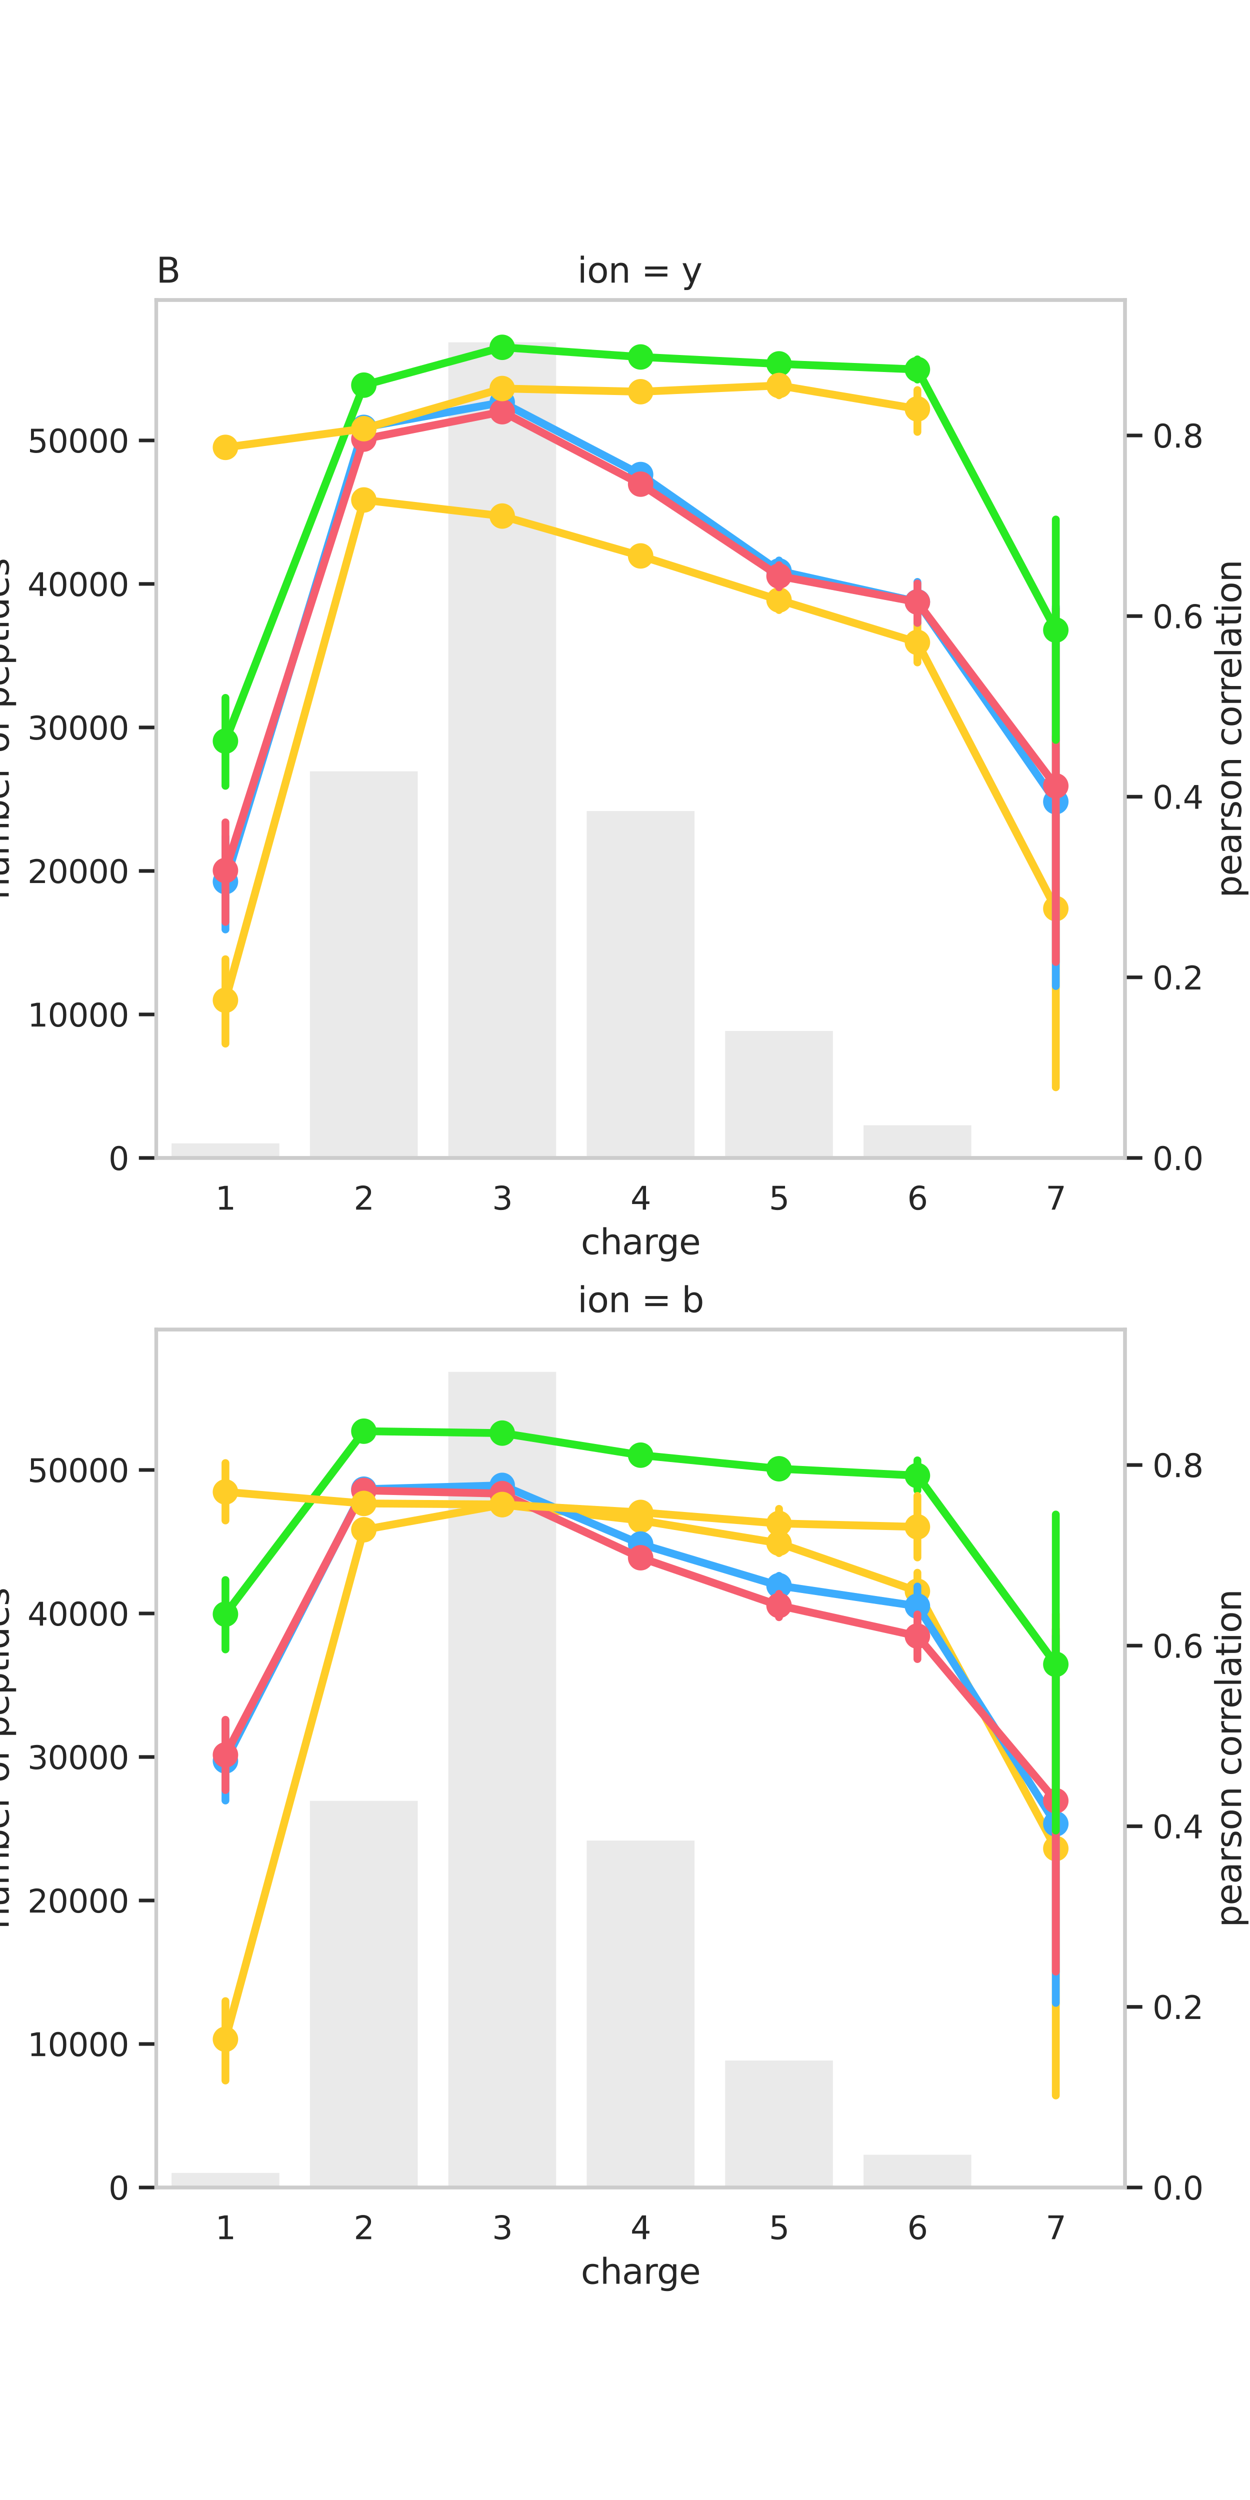 <?xml version="1.0" encoding="utf-8" standalone="no"?>
<!DOCTYPE svg PUBLIC "-//W3C//DTD SVG 1.1//EN"
  "http://www.w3.org/Graphics/SVG/1.1/DTD/svg11.dtd">
<svg height="864pt" version="1.1" viewBox="0 0 432 864" width="432pt" xmlns="http://www.w3.org/2000/svg" xmlns:xlink="http://www.w3.org/1999/xlink">
 <defs>
  <style type="text/css">*{stroke-linecap:butt;stroke-linejoin:round;}</style>
 </defs>
 <g id="figure_1">
  <g id="patch_1">
   <path d="M 0 864 
L 432 864 
L 432 0 
L 0 0 
z
" style="fill:#ffffff;"/>
  </g>
  <g id="axes_1">
   <g id="patch_2">
    <path d="M 54 400.189 
L 388.8 400.189 
L 388.8 103.68 
L 54 103.68 
z
" style="fill:#ffffff;"/>
   </g>
   <g id="matplotlib.axis_1">
    <g id="xtick_1">
     <g id="text_1">
      <!-- 1 -->
      <g style="fill:#262626;" transform="translate(74.415 418.047)scale(0.11 -0.11)">
       <defs>
        <path d="M 794 531 
L 1825 531 
L 1825 4091 
L 703 3866 
L 703 4441 
L 1819 4666 
L 2450 4666 
L 2450 531 
L 3481 531 
L 3481 0 
L 794 0 
L 794 531 
z
" id="DejaVuSans-31" transform="scale(0.016)"/>
       </defs>
       <use xlink:href="#DejaVuSans-31"/>
      </g>
     </g>
    </g>
    <g id="xtick_2">
     <g id="text_2">
      <!-- 2 -->
      <g style="fill:#262626;" transform="translate(122.243 418.047)scale(0.11 -0.11)">
       <defs>
        <path d="M 1228 531 
L 3431 531 
L 3431 0 
L 469 0 
L 469 531 
Q 828 903 1448 1529 
Q 2069 2156 2228 2338 
Q 2531 2678 2651 2914 
Q 2772 3150 2772 3378 
Q 2772 3750 2511 3984 
Q 2250 4219 1831 4219 
Q 1534 4219 1204 4116 
Q 875 4013 500 3803 
L 500 4441 
Q 881 4594 1212 4672 
Q 1544 4750 1819 4750 
Q 2544 4750 2975 4387 
Q 3406 4025 3406 3419 
Q 3406 3131 3298 2873 
Q 3191 2616 2906 2266 
Q 2828 2175 2409 1742 
Q 1991 1309 1228 531 
z
" id="DejaVuSans-32" transform="scale(0.016)"/>
       </defs>
       <use xlink:href="#DejaVuSans-32"/>
      </g>
     </g>
    </g>
    <g id="xtick_3">
     <g id="text_3">
      <!-- 3 -->
      <g style="fill:#262626;" transform="translate(170.072 418.047)scale(0.11 -0.11)">
       <defs>
        <path d="M 2597 2516 
Q 3050 2419 3304 2112 
Q 3559 1806 3559 1356 
Q 3559 666 3084 287 
Q 2609 -91 1734 -91 
Q 1441 -91 1130 -33 
Q 819 25 488 141 
L 488 750 
Q 750 597 1062 519 
Q 1375 441 1716 441 
Q 2309 441 2620 675 
Q 2931 909 2931 1356 
Q 2931 1769 2642 2001 
Q 2353 2234 1838 2234 
L 1294 2234 
L 1294 2753 
L 1863 2753 
Q 2328 2753 2575 2939 
Q 2822 3125 2822 3475 
Q 2822 3834 2567 4026 
Q 2313 4219 1838 4219 
Q 1578 4219 1281 4162 
Q 984 4106 628 3988 
L 628 4550 
Q 988 4650 1302 4700 
Q 1616 4750 1894 4750 
Q 2613 4750 3031 4423 
Q 3450 4097 3450 3541 
Q 3450 3153 3228 2886 
Q 3006 2619 2597 2516 
z
" id="DejaVuSans-33" transform="scale(0.016)"/>
       </defs>
       <use xlink:href="#DejaVuSans-33"/>
      </g>
     </g>
    </g>
    <g id="xtick_4">
     <g id="text_4">
      <!-- 4 -->
      <g style="fill:#262626;" transform="translate(217.901 418.047)scale(0.11 -0.11)">
       <defs>
        <path d="M 2419 4116 
L 825 1625 
L 2419 1625 
L 2419 4116 
z
M 2253 4666 
L 3047 4666 
L 3047 1625 
L 3713 1625 
L 3713 1100 
L 3047 1100 
L 3047 0 
L 2419 0 
L 2419 1100 
L 313 1100 
L 313 1709 
L 2253 4666 
z
" id="DejaVuSans-34" transform="scale(0.016)"/>
       </defs>
       <use xlink:href="#DejaVuSans-34"/>
      </g>
     </g>
    </g>
    <g id="xtick_5">
     <g id="text_5">
      <!-- 5 -->
      <g style="fill:#262626;" transform="translate(265.729 418.047)scale(0.11 -0.11)">
       <defs>
        <path d="M 691 4666 
L 3169 4666 
L 3169 4134 
L 1269 4134 
L 1269 2991 
Q 1406 3038 1543 3061 
Q 1681 3084 1819 3084 
Q 2600 3084 3056 2656 
Q 3513 2228 3513 1497 
Q 3513 744 3044 326 
Q 2575 -91 1722 -91 
Q 1428 -91 1123 -41 
Q 819 9 494 109 
L 494 744 
Q 775 591 1075 516 
Q 1375 441 1709 441 
Q 2250 441 2565 725 
Q 2881 1009 2881 1497 
Q 2881 1984 2565 2268 
Q 2250 2553 1709 2553 
Q 1456 2553 1204 2497 
Q 953 2441 691 2322 
L 691 4666 
z
" id="DejaVuSans-35" transform="scale(0.016)"/>
       </defs>
       <use xlink:href="#DejaVuSans-35"/>
      </g>
     </g>
    </g>
    <g id="xtick_6">
     <g id="text_6">
      <!-- 6 -->
      <g style="fill:#262626;" transform="translate(313.558 418.047)scale(0.11 -0.11)">
       <defs>
        <path d="M 2113 2584 
Q 1688 2584 1439 2293 
Q 1191 2003 1191 1497 
Q 1191 994 1439 701 
Q 1688 409 2113 409 
Q 2538 409 2786 701 
Q 3034 994 3034 1497 
Q 3034 2003 2786 2293 
Q 2538 2584 2113 2584 
z
M 3366 4563 
L 3366 3988 
Q 3128 4100 2886 4159 
Q 2644 4219 2406 4219 
Q 1781 4219 1451 3797 
Q 1122 3375 1075 2522 
Q 1259 2794 1537 2939 
Q 1816 3084 2150 3084 
Q 2853 3084 3261 2657 
Q 3669 2231 3669 1497 
Q 3669 778 3244 343 
Q 2819 -91 2113 -91 
Q 1303 -91 875 529 
Q 447 1150 447 2328 
Q 447 3434 972 4092 
Q 1497 4750 2381 4750 
Q 2619 4750 2861 4703 
Q 3103 4656 3366 4563 
z
" id="DejaVuSans-36" transform="scale(0.016)"/>
       </defs>
       <use xlink:href="#DejaVuSans-36"/>
      </g>
     </g>
    </g>
    <g id="xtick_7">
     <g id="text_7">
      <!-- 7 -->
      <g style="fill:#262626;" transform="translate(361.386 418.047)scale(0.11 -0.11)">
       <defs>
        <path d="M 525 4666 
L 3525 4666 
L 3525 4397 
L 1831 0 
L 1172 0 
L 2766 4134 
L 525 4134 
L 525 4666 
z
" id="DejaVuSans-37" transform="scale(0.016)"/>
       </defs>
       <use xlink:href="#DejaVuSans-37"/>
      </g>
     </g>
    </g>
    <g id="text_8">
     <!-- charge -->
     <g style="fill:#262626;" transform="translate(200.759 433.453)scale(0.12 -0.12)">
      <defs>
       <path d="M 3122 3366 
L 3122 2828 
Q 2878 2963 2633 3030 
Q 2388 3097 2138 3097 
Q 1578 3097 1268 2742 
Q 959 2388 959 1747 
Q 959 1106 1268 751 
Q 1578 397 2138 397 
Q 2388 397 2633 464 
Q 2878 531 3122 666 
L 3122 134 
Q 2881 22 2623 -34 
Q 2366 -91 2075 -91 
Q 1284 -91 818 406 
Q 353 903 353 1747 
Q 353 2603 823 3093 
Q 1294 3584 2113 3584 
Q 2378 3584 2631 3529 
Q 2884 3475 3122 3366 
z
" id="DejaVuSans-63" transform="scale(0.016)"/>
       <path d="M 3513 2113 
L 3513 0 
L 2938 0 
L 2938 2094 
Q 2938 2591 2744 2837 
Q 2550 3084 2163 3084 
Q 1697 3084 1428 2787 
Q 1159 2491 1159 1978 
L 1159 0 
L 581 0 
L 581 4863 
L 1159 4863 
L 1159 2956 
Q 1366 3272 1645 3428 
Q 1925 3584 2291 3584 
Q 2894 3584 3203 3211 
Q 3513 2838 3513 2113 
z
" id="DejaVuSans-68" transform="scale(0.016)"/>
       <path d="M 2194 1759 
Q 1497 1759 1228 1600 
Q 959 1441 959 1056 
Q 959 750 1161 570 
Q 1363 391 1709 391 
Q 2188 391 2477 730 
Q 2766 1069 2766 1631 
L 2766 1759 
L 2194 1759 
z
M 3341 1997 
L 3341 0 
L 2766 0 
L 2766 531 
Q 2569 213 2275 61 
Q 1981 -91 1556 -91 
Q 1019 -91 701 211 
Q 384 513 384 1019 
Q 384 1609 779 1909 
Q 1175 2209 1959 2209 
L 2766 2209 
L 2766 2266 
Q 2766 2663 2505 2880 
Q 2244 3097 1772 3097 
Q 1472 3097 1187 3025 
Q 903 2953 641 2809 
L 641 3341 
Q 956 3463 1253 3523 
Q 1550 3584 1831 3584 
Q 2591 3584 2966 3190 
Q 3341 2797 3341 1997 
z
" id="DejaVuSans-61" transform="scale(0.016)"/>
       <path d="M 2631 2963 
Q 2534 3019 2420 3045 
Q 2306 3072 2169 3072 
Q 1681 3072 1420 2755 
Q 1159 2438 1159 1844 
L 1159 0 
L 581 0 
L 581 3500 
L 1159 3500 
L 1159 2956 
Q 1341 3275 1631 3429 
Q 1922 3584 2338 3584 
Q 2397 3584 2469 3576 
Q 2541 3569 2628 3553 
L 2631 2963 
z
" id="DejaVuSans-72" transform="scale(0.016)"/>
       <path d="M 2906 1791 
Q 2906 2416 2648 2759 
Q 2391 3103 1925 3103 
Q 1463 3103 1205 2759 
Q 947 2416 947 1791 
Q 947 1169 1205 825 
Q 1463 481 1925 481 
Q 2391 481 2648 825 
Q 2906 1169 2906 1791 
z
M 3481 434 
Q 3481 -459 3084 -895 
Q 2688 -1331 1869 -1331 
Q 1566 -1331 1297 -1286 
Q 1028 -1241 775 -1147 
L 775 -588 
Q 1028 -725 1275 -790 
Q 1522 -856 1778 -856 
Q 2344 -856 2625 -561 
Q 2906 -266 2906 331 
L 2906 616 
Q 2728 306 2450 153 
Q 2172 0 1784 0 
Q 1141 0 747 490 
Q 353 981 353 1791 
Q 353 2603 747 3093 
Q 1141 3584 1784 3584 
Q 2172 3584 2450 3431 
Q 2728 3278 2906 2969 
L 2906 3500 
L 3481 3500 
L 3481 434 
z
" id="DejaVuSans-67" transform="scale(0.016)"/>
       <path d="M 3597 1894 
L 3597 1613 
L 953 1613 
Q 991 1019 1311 708 
Q 1631 397 2203 397 
Q 2534 397 2845 478 
Q 3156 559 3463 722 
L 3463 178 
Q 3153 47 2828 -22 
Q 2503 -91 2169 -91 
Q 1331 -91 842 396 
Q 353 884 353 1716 
Q 353 2575 817 3079 
Q 1281 3584 2069 3584 
Q 2775 3584 3186 3129 
Q 3597 2675 3597 1894 
z
M 3022 2063 
Q 3016 2534 2758 2815 
Q 2500 3097 2075 3097 
Q 1594 3097 1305 2825 
Q 1016 2553 972 2059 
L 3022 2063 
z
" id="DejaVuSans-65" transform="scale(0.016)"/>
      </defs>
      <use xlink:href="#DejaVuSans-63"/>
      <use x="54.98" xlink:href="#DejaVuSans-68"/>
      <use x="118.359" xlink:href="#DejaVuSans-61"/>
      <use x="179.639" xlink:href="#DejaVuSans-72"/>
      <use x="219.002" xlink:href="#DejaVuSans-67"/>
      <use x="282.479" xlink:href="#DejaVuSans-65"/>
     </g>
    </g>
   </g>
   <g id="matplotlib.axis_2">
    <g id="ytick_1">
     <g id="line2d_1">
      <defs>
       <path d="M 0 0 
L -6 0 
" id="m065cfdfbb4" style="stroke:#262626;stroke-width:1.25;"/>
      </defs>
      <g>
       <use style="fill:#262626;stroke:#262626;stroke-width:1.25;" x="54" xlink:href="#m065cfdfbb4" y="400.189"/>
      </g>
     </g>
     <g id="text_9">
      <!-- 0 -->
      <g style="fill:#262626;" transform="translate(37.501 404.368)scale(0.11 -0.11)">
       <defs>
        <path d="M 2034 4250 
Q 1547 4250 1301 3770 
Q 1056 3291 1056 2328 
Q 1056 1369 1301 889 
Q 1547 409 2034 409 
Q 2525 409 2770 889 
Q 3016 1369 3016 2328 
Q 3016 3291 2770 3770 
Q 2525 4250 2034 4250 
z
M 2034 4750 
Q 2819 4750 3233 4129 
Q 3647 3509 3647 2328 
Q 3647 1150 3233 529 
Q 2819 -91 2034 -91 
Q 1250 -91 836 529 
Q 422 1150 422 2328 
Q 422 3509 836 4129 
Q 1250 4750 2034 4750 
z
" id="DejaVuSans-30" transform="scale(0.016)"/>
       </defs>
       <use xlink:href="#DejaVuSans-30"/>
      </g>
     </g>
    </g>
    <g id="ytick_2">
     <g id="line2d_2">
      <g>
       <use style="fill:#262626;stroke:#262626;stroke-width:1.25;" x="54" xlink:href="#m065cfdfbb4" y="350.594"/>
      </g>
     </g>
     <g id="text_10">
      <!-- 10000 -->
      <g style="fill:#262626;" transform="translate(9.506 354.773)scale(0.11 -0.11)">
       <use xlink:href="#DejaVuSans-31"/>
       <use x="63.623" xlink:href="#DejaVuSans-30"/>
       <use x="127.246" xlink:href="#DejaVuSans-30"/>
       <use x="190.869" xlink:href="#DejaVuSans-30"/>
       <use x="254.492" xlink:href="#DejaVuSans-30"/>
      </g>
     </g>
    </g>
    <g id="ytick_3">
     <g id="line2d_3">
      <g>
       <use style="fill:#262626;stroke:#262626;stroke-width:1.25;" x="54" xlink:href="#m065cfdfbb4" y="300.999"/>
      </g>
     </g>
     <g id="text_11">
      <!-- 20000 -->
      <g style="fill:#262626;" transform="translate(9.506 305.178)scale(0.11 -0.11)">
       <use xlink:href="#DejaVuSans-32"/>
       <use x="63.623" xlink:href="#DejaVuSans-30"/>
       <use x="127.246" xlink:href="#DejaVuSans-30"/>
       <use x="190.869" xlink:href="#DejaVuSans-30"/>
       <use x="254.492" xlink:href="#DejaVuSans-30"/>
      </g>
     </g>
    </g>
    <g id="ytick_4">
     <g id="line2d_4">
      <g>
       <use style="fill:#262626;stroke:#262626;stroke-width:1.25;" x="54" xlink:href="#m065cfdfbb4" y="251.404"/>
      </g>
     </g>
     <g id="text_12">
      <!-- 30000 -->
      <g style="fill:#262626;" transform="translate(9.506 255.583)scale(0.11 -0.11)">
       <use xlink:href="#DejaVuSans-33"/>
       <use x="63.623" xlink:href="#DejaVuSans-30"/>
       <use x="127.246" xlink:href="#DejaVuSans-30"/>
       <use x="190.869" xlink:href="#DejaVuSans-30"/>
       <use x="254.492" xlink:href="#DejaVuSans-30"/>
      </g>
     </g>
    </g>
    <g id="ytick_5">
     <g id="line2d_5">
      <g>
       <use style="fill:#262626;stroke:#262626;stroke-width:1.25;" x="54" xlink:href="#m065cfdfbb4" y="201.809"/>
      </g>
     </g>
     <g id="text_13">
      <!-- 40000 -->
      <g style="fill:#262626;" transform="translate(9.506 205.988)scale(0.11 -0.11)">
       <use xlink:href="#DejaVuSans-34"/>
       <use x="63.623" xlink:href="#DejaVuSans-30"/>
       <use x="127.246" xlink:href="#DejaVuSans-30"/>
       <use x="190.869" xlink:href="#DejaVuSans-30"/>
       <use x="254.492" xlink:href="#DejaVuSans-30"/>
      </g>
     </g>
    </g>
    <g id="ytick_6">
     <g id="line2d_6">
      <g>
       <use style="fill:#262626;stroke:#262626;stroke-width:1.25;" x="54" xlink:href="#m065cfdfbb4" y="152.214"/>
      </g>
     </g>
     <g id="text_14">
      <!-- 50000 -->
      <g style="fill:#262626;" transform="translate(9.506 156.393)scale(0.11 -0.11)">
       <use xlink:href="#DejaVuSans-35"/>
       <use x="63.623" xlink:href="#DejaVuSans-30"/>
       <use x="127.246" xlink:href="#DejaVuSans-30"/>
       <use x="190.869" xlink:href="#DejaVuSans-30"/>
       <use x="254.492" xlink:href="#DejaVuSans-30"/>
      </g>
     </g>
    </g>
    <g id="text_15">
     <!-- number of peptides -->
     <g style="fill:#262626;" transform="translate(3.011 310.904)rotate(-90)scale(0.12 -0.12)">
      <defs>
       <path d="M 3513 2113 
L 3513 0 
L 2938 0 
L 2938 2094 
Q 2938 2591 2744 2837 
Q 2550 3084 2163 3084 
Q 1697 3084 1428 2787 
Q 1159 2491 1159 1978 
L 1159 0 
L 581 0 
L 581 3500 
L 1159 3500 
L 1159 2956 
Q 1366 3272 1645 3428 
Q 1925 3584 2291 3584 
Q 2894 3584 3203 3211 
Q 3513 2838 3513 2113 
z
" id="DejaVuSans-6e" transform="scale(0.016)"/>
       <path d="M 544 1381 
L 544 3500 
L 1119 3500 
L 1119 1403 
Q 1119 906 1312 657 
Q 1506 409 1894 409 
Q 2359 409 2629 706 
Q 2900 1003 2900 1516 
L 2900 3500 
L 3475 3500 
L 3475 0 
L 2900 0 
L 2900 538 
Q 2691 219 2414 64 
Q 2138 -91 1772 -91 
Q 1169 -91 856 284 
Q 544 659 544 1381 
z
M 1991 3584 
L 1991 3584 
z
" id="DejaVuSans-75" transform="scale(0.016)"/>
       <path d="M 3328 2828 
Q 3544 3216 3844 3400 
Q 4144 3584 4550 3584 
Q 5097 3584 5394 3201 
Q 5691 2819 5691 2113 
L 5691 0 
L 5113 0 
L 5113 2094 
Q 5113 2597 4934 2840 
Q 4756 3084 4391 3084 
Q 3944 3084 3684 2787 
Q 3425 2491 3425 1978 
L 3425 0 
L 2847 0 
L 2847 2094 
Q 2847 2600 2669 2842 
Q 2491 3084 2119 3084 
Q 1678 3084 1418 2786 
Q 1159 2488 1159 1978 
L 1159 0 
L 581 0 
L 581 3500 
L 1159 3500 
L 1159 2956 
Q 1356 3278 1631 3431 
Q 1906 3584 2284 3584 
Q 2666 3584 2933 3390 
Q 3200 3197 3328 2828 
z
" id="DejaVuSans-6d" transform="scale(0.016)"/>
       <path d="M 3116 1747 
Q 3116 2381 2855 2742 
Q 2594 3103 2138 3103 
Q 1681 3103 1420 2742 
Q 1159 2381 1159 1747 
Q 1159 1113 1420 752 
Q 1681 391 2138 391 
Q 2594 391 2855 752 
Q 3116 1113 3116 1747 
z
M 1159 2969 
Q 1341 3281 1617 3432 
Q 1894 3584 2278 3584 
Q 2916 3584 3314 3078 
Q 3713 2572 3713 1747 
Q 3713 922 3314 415 
Q 2916 -91 2278 -91 
Q 1894 -91 1617 61 
Q 1341 213 1159 525 
L 1159 0 
L 581 0 
L 581 4863 
L 1159 4863 
L 1159 2969 
z
" id="DejaVuSans-62" transform="scale(0.016)"/>
       <path id="DejaVuSans-20" transform="scale(0.016)"/>
       <path d="M 1959 3097 
Q 1497 3097 1228 2736 
Q 959 2375 959 1747 
Q 959 1119 1226 758 
Q 1494 397 1959 397 
Q 2419 397 2687 759 
Q 2956 1122 2956 1747 
Q 2956 2369 2687 2733 
Q 2419 3097 1959 3097 
z
M 1959 3584 
Q 2709 3584 3137 3096 
Q 3566 2609 3566 1747 
Q 3566 888 3137 398 
Q 2709 -91 1959 -91 
Q 1206 -91 779 398 
Q 353 888 353 1747 
Q 353 2609 779 3096 
Q 1206 3584 1959 3584 
z
" id="DejaVuSans-6f" transform="scale(0.016)"/>
       <path d="M 2375 4863 
L 2375 4384 
L 1825 4384 
Q 1516 4384 1395 4259 
Q 1275 4134 1275 3809 
L 1275 3500 
L 2222 3500 
L 2222 3053 
L 1275 3053 
L 1275 0 
L 697 0 
L 697 3053 
L 147 3053 
L 147 3500 
L 697 3500 
L 697 3744 
Q 697 4328 969 4595 
Q 1241 4863 1831 4863 
L 2375 4863 
z
" id="DejaVuSans-66" transform="scale(0.016)"/>
       <path d="M 1159 525 
L 1159 -1331 
L 581 -1331 
L 581 3500 
L 1159 3500 
L 1159 2969 
Q 1341 3281 1617 3432 
Q 1894 3584 2278 3584 
Q 2916 3584 3314 3078 
Q 3713 2572 3713 1747 
Q 3713 922 3314 415 
Q 2916 -91 2278 -91 
Q 1894 -91 1617 61 
Q 1341 213 1159 525 
z
M 3116 1747 
Q 3116 2381 2855 2742 
Q 2594 3103 2138 3103 
Q 1681 3103 1420 2742 
Q 1159 2381 1159 1747 
Q 1159 1113 1420 752 
Q 1681 391 2138 391 
Q 2594 391 2855 752 
Q 3116 1113 3116 1747 
z
" id="DejaVuSans-70" transform="scale(0.016)"/>
       <path d="M 1172 4494 
L 1172 3500 
L 2356 3500 
L 2356 3053 
L 1172 3053 
L 1172 1153 
Q 1172 725 1289 603 
Q 1406 481 1766 481 
L 2356 481 
L 2356 0 
L 1766 0 
Q 1100 0 847 248 
Q 594 497 594 1153 
L 594 3053 
L 172 3053 
L 172 3500 
L 594 3500 
L 594 4494 
L 1172 4494 
z
" id="DejaVuSans-74" transform="scale(0.016)"/>
       <path d="M 603 3500 
L 1178 3500 
L 1178 0 
L 603 0 
L 603 3500 
z
M 603 4863 
L 1178 4863 
L 1178 4134 
L 603 4134 
L 603 4863 
z
" id="DejaVuSans-69" transform="scale(0.016)"/>
       <path d="M 2906 2969 
L 2906 4863 
L 3481 4863 
L 3481 0 
L 2906 0 
L 2906 525 
Q 2725 213 2448 61 
Q 2172 -91 1784 -91 
Q 1150 -91 751 415 
Q 353 922 353 1747 
Q 353 2572 751 3078 
Q 1150 3584 1784 3584 
Q 2172 3584 2448 3432 
Q 2725 3281 2906 2969 
z
M 947 1747 
Q 947 1113 1208 752 
Q 1469 391 1925 391 
Q 2381 391 2643 752 
Q 2906 1113 2906 1747 
Q 2906 2381 2643 2742 
Q 2381 3103 1925 3103 
Q 1469 3103 1208 2742 
Q 947 2381 947 1747 
z
" id="DejaVuSans-64" transform="scale(0.016)"/>
       <path d="M 2834 3397 
L 2834 2853 
Q 2591 2978 2328 3040 
Q 2066 3103 1784 3103 
Q 1356 3103 1142 2972 
Q 928 2841 928 2578 
Q 928 2378 1081 2264 
Q 1234 2150 1697 2047 
L 1894 2003 
Q 2506 1872 2764 1633 
Q 3022 1394 3022 966 
Q 3022 478 2636 193 
Q 2250 -91 1575 -91 
Q 1294 -91 989 -36 
Q 684 19 347 128 
L 347 722 
Q 666 556 975 473 
Q 1284 391 1588 391 
Q 1994 391 2212 530 
Q 2431 669 2431 922 
Q 2431 1156 2273 1281 
Q 2116 1406 1581 1522 
L 1381 1569 
Q 847 1681 609 1914 
Q 372 2147 372 2553 
Q 372 3047 722 3315 
Q 1072 3584 1716 3584 
Q 2034 3584 2315 3537 
Q 2597 3491 2834 3397 
z
" id="DejaVuSans-73" transform="scale(0.016)"/>
      </defs>
      <use xlink:href="#DejaVuSans-6e"/>
      <use x="63.379" xlink:href="#DejaVuSans-75"/>
      <use x="126.758" xlink:href="#DejaVuSans-6d"/>
      <use x="224.17" xlink:href="#DejaVuSans-62"/>
      <use x="287.646" xlink:href="#DejaVuSans-65"/>
      <use x="349.17" xlink:href="#DejaVuSans-72"/>
      <use x="390.283" xlink:href="#DejaVuSans-20"/>
      <use x="422.07" xlink:href="#DejaVuSans-6f"/>
      <use x="483.252" xlink:href="#DejaVuSans-66"/>
      <use x="518.457" xlink:href="#DejaVuSans-20"/>
      <use x="550.244" xlink:href="#DejaVuSans-70"/>
      <use x="613.721" xlink:href="#DejaVuSans-65"/>
      <use x="675.244" xlink:href="#DejaVuSans-70"/>
      <use x="738.721" xlink:href="#DejaVuSans-74"/>
      <use x="777.93" xlink:href="#DejaVuSans-69"/>
      <use x="805.713" xlink:href="#DejaVuSans-64"/>
      <use x="869.189" xlink:href="#DejaVuSans-65"/>
      <use x="930.713" xlink:href="#DejaVuSans-73"/>
     </g>
    </g>
   </g>
   <g id="patch_3">
    <path clip-path="url(#p7d50672343)" d="M 58.783 400.189 
L 97.046 400.189 
L 97.046 394.649 
L 58.783 394.649 
z
" style="fill:#eaeaea;stroke:#ffffff;stroke-linejoin:miter;"/>
   </g>
   <g id="patch_4">
    <path clip-path="url(#p7d50672343)" d="M 106.611 400.189 
L 144.874 400.189 
L 144.874 266.059 
L 106.611 266.059 
z
" style="fill:#eaeaea;stroke:#ffffff;stroke-linejoin:miter;"/>
   </g>
   <g id="patch_5">
    <path clip-path="url(#p7d50672343)" d="M 154.44 400.189 
L 192.703 400.189 
L 192.703 117.799 
L 154.44 117.799 
z
" style="fill:#eaeaea;stroke:#ffffff;stroke-linejoin:miter;"/>
   </g>
   <g id="patch_6">
    <path clip-path="url(#p7d50672343)" d="M 202.269 400.189 
L 240.531 400.189 
L 240.531 279.797 
L 202.269 279.797 
z
" style="fill:#eaeaea;stroke:#ffffff;stroke-linejoin:miter;"/>
   </g>
   <g id="patch_7">
    <path clip-path="url(#p7d50672343)" d="M 250.097 400.189 
L 288.36 400.189 
L 288.36 355.797 
L 250.097 355.797 
z
" style="fill:#eaeaea;stroke:#ffffff;stroke-linejoin:miter;"/>
   </g>
   <g id="patch_8">
    <path clip-path="url(#p7d50672343)" d="M 297.926 400.189 
L 336.189 400.189 
L 336.189 388.38 
L 297.926 388.38 
z
" style="fill:#eaeaea;stroke:#ffffff;stroke-linejoin:miter;"/>
   </g>
   <g id="patch_9">
    <path clip-path="url(#p7d50672343)" d="M 345.754 400.189 
L 384.017 400.189 
L 384.017 399.951 
L 345.754 399.951 
z
" style="fill:#eaeaea;stroke:#ffffff;stroke-linejoin:miter;"/>
   </g>
   <g id="line2d_7">
    <path clip-path="url(#p7d50672343)" style="fill:none;stroke:#424242;stroke-linecap:round;stroke-width:2.7;"/>
   </g>
   <g id="line2d_8">
    <path clip-path="url(#p7d50672343)" style="fill:none;stroke:#424242;stroke-linecap:round;stroke-width:2.7;"/>
   </g>
   <g id="line2d_9">
    <path clip-path="url(#p7d50672343)" style="fill:none;stroke:#424242;stroke-linecap:round;stroke-width:2.7;"/>
   </g>
   <g id="line2d_10">
    <path clip-path="url(#p7d50672343)" style="fill:none;stroke:#424242;stroke-linecap:round;stroke-width:2.7;"/>
   </g>
   <g id="line2d_11">
    <path clip-path="url(#p7d50672343)" style="fill:none;stroke:#424242;stroke-linecap:round;stroke-width:2.7;"/>
   </g>
   <g id="line2d_12">
    <path clip-path="url(#p7d50672343)" style="fill:none;stroke:#424242;stroke-linecap:round;stroke-width:2.7;"/>
   </g>
   <g id="line2d_13">
    <path clip-path="url(#p7d50672343)" style="fill:none;stroke:#424242;stroke-linecap:round;stroke-width:2.7;"/>
   </g>
   <g id="patch_10">
    <path d="M 54 400.189 
L 54 103.68 
" style="fill:none;stroke:#cccccc;stroke-linecap:square;stroke-linejoin:miter;stroke-width:1.25;"/>
   </g>
   <g id="patch_11">
    <path d="M 388.8 400.189 
L 388.8 103.68 
" style="fill:none;stroke:#cccccc;stroke-linecap:square;stroke-linejoin:miter;stroke-width:1.25;"/>
   </g>
   <g id="patch_12">
    <path d="M 54 400.189 
L 388.8 400.189 
" style="fill:none;stroke:#cccccc;stroke-linecap:square;stroke-linejoin:miter;stroke-width:1.25;"/>
   </g>
   <g id="patch_13">
    <path d="M 54 103.68 
L 388.8 103.68 
" style="fill:none;stroke:#cccccc;stroke-linecap:square;stroke-linejoin:miter;stroke-width:1.25;"/>
   </g>
   <g id="text_16">
    <!-- B                                    ion = y -->
    <g style="fill:#262626;" transform="translate(54 97.68)scale(0.12 -0.12)">
     <defs>
      <path d="M 1259 2228 
L 1259 519 
L 2272 519 
Q 2781 519 3026 730 
Q 3272 941 3272 1375 
Q 3272 1813 3026 2020 
Q 2781 2228 2272 2228 
L 1259 2228 
z
M 1259 4147 
L 1259 2741 
L 2194 2741 
Q 2656 2741 2882 2914 
Q 3109 3088 3109 3444 
Q 3109 3797 2882 3972 
Q 2656 4147 2194 4147 
L 1259 4147 
z
M 628 4666 
L 2241 4666 
Q 2963 4666 3353 4366 
Q 3744 4066 3744 3513 
Q 3744 3084 3544 2831 
Q 3344 2578 2956 2516 
Q 3422 2416 3680 2098 
Q 3938 1781 3938 1306 
Q 3938 681 3513 340 
Q 3088 0 2303 0 
L 628 0 
L 628 4666 
z
" id="DejaVuSans-42" transform="scale(0.016)"/>
      <path d="M 678 2906 
L 4684 2906 
L 4684 2381 
L 678 2381 
L 678 2906 
z
M 678 1631 
L 4684 1631 
L 4684 1100 
L 678 1100 
L 678 1631 
z
" id="DejaVuSans-3d" transform="scale(0.016)"/>
      <path d="M 2059 -325 
Q 1816 -950 1584 -1140 
Q 1353 -1331 966 -1331 
L 506 -1331 
L 506 -850 
L 844 -850 
Q 1081 -850 1212 -737 
Q 1344 -625 1503 -206 
L 1606 56 
L 191 3500 
L 800 3500 
L 1894 763 
L 2988 3500 
L 3597 3500 
L 2059 -325 
z
" id="DejaVuSans-79" transform="scale(0.016)"/>
     </defs>
     <use xlink:href="#DejaVuSans-42"/>
     <use x="68.604" xlink:href="#DejaVuSans-20"/>
     <use x="100.391" xlink:href="#DejaVuSans-20"/>
     <use x="132.178" xlink:href="#DejaVuSans-20"/>
     <use x="163.965" xlink:href="#DejaVuSans-20"/>
     <use x="195.752" xlink:href="#DejaVuSans-20"/>
     <use x="227.539" xlink:href="#DejaVuSans-20"/>
     <use x="259.326" xlink:href="#DejaVuSans-20"/>
     <use x="291.113" xlink:href="#DejaVuSans-20"/>
     <use x="322.9" xlink:href="#DejaVuSans-20"/>
     <use x="354.688" xlink:href="#DejaVuSans-20"/>
     <use x="386.475" xlink:href="#DejaVuSans-20"/>
     <use x="418.262" xlink:href="#DejaVuSans-20"/>
     <use x="450.049" xlink:href="#DejaVuSans-20"/>
     <use x="481.836" xlink:href="#DejaVuSans-20"/>
     <use x="513.623" xlink:href="#DejaVuSans-20"/>
     <use x="545.41" xlink:href="#DejaVuSans-20"/>
     <use x="577.197" xlink:href="#DejaVuSans-20"/>
     <use x="608.984" xlink:href="#DejaVuSans-20"/>
     <use x="640.771" xlink:href="#DejaVuSans-20"/>
     <use x="672.559" xlink:href="#DejaVuSans-20"/>
     <use x="704.346" xlink:href="#DejaVuSans-20"/>
     <use x="736.133" xlink:href="#DejaVuSans-20"/>
     <use x="767.92" xlink:href="#DejaVuSans-20"/>
     <use x="799.707" xlink:href="#DejaVuSans-20"/>
     <use x="831.494" xlink:href="#DejaVuSans-20"/>
     <use x="863.281" xlink:href="#DejaVuSans-20"/>
     <use x="895.068" xlink:href="#DejaVuSans-20"/>
     <use x="926.855" xlink:href="#DejaVuSans-20"/>
     <use x="958.643" xlink:href="#DejaVuSans-20"/>
     <use x="990.43" xlink:href="#DejaVuSans-20"/>
     <use x="1022.217" xlink:href="#DejaVuSans-20"/>
     <use x="1054.004" xlink:href="#DejaVuSans-20"/>
     <use x="1085.791" xlink:href="#DejaVuSans-20"/>
     <use x="1117.578" xlink:href="#DejaVuSans-20"/>
     <use x="1149.365" xlink:href="#DejaVuSans-20"/>
     <use x="1181.152" xlink:href="#DejaVuSans-20"/>
     <use x="1212.939" xlink:href="#DejaVuSans-69"/>
     <use x="1240.723" xlink:href="#DejaVuSans-6f"/>
     <use x="1301.904" xlink:href="#DejaVuSans-6e"/>
     <use x="1365.283" xlink:href="#DejaVuSans-20"/>
     <use x="1397.07" xlink:href="#DejaVuSans-3d"/>
     <use x="1480.859" xlink:href="#DejaVuSans-20"/>
     <use x="1512.646" xlink:href="#DejaVuSans-79"/>
    </g>
   </g>
  </g>
  <g id="axes_2">
   <g id="matplotlib.axis_3">
    <g id="ytick_7">
     <g id="line2d_14">
      <defs>
       <path d="M 0 0 
L 6 0 
" id="m64282d8d74" style="stroke:#262626;stroke-width:1.25;"/>
      </defs>
      <g>
       <use style="fill:#262626;stroke:#262626;stroke-width:1.25;" x="388.8" xlink:href="#m64282d8d74" y="400.189"/>
      </g>
     </g>
     <g id="text_17">
      <!-- 0.0 -->
      <g style="fill:#262626;" transform="translate(398.3 404.368)scale(0.11 -0.11)">
       <defs>
        <path d="M 684 794 
L 1344 794 
L 1344 0 
L 684 0 
L 684 794 
z
" id="DejaVuSans-2e" transform="scale(0.016)"/>
       </defs>
       <use xlink:href="#DejaVuSans-30"/>
       <use x="63.623" xlink:href="#DejaVuSans-2e"/>
       <use x="95.41" xlink:href="#DejaVuSans-30"/>
      </g>
     </g>
    </g>
    <g id="ytick_8">
     <g id="line2d_15">
      <g>
       <use style="fill:#262626;stroke:#262626;stroke-width:1.25;" x="388.8" xlink:href="#m64282d8d74" y="337.766"/>
      </g>
     </g>
     <g id="text_18">
      <!-- 0.2 -->
      <g style="fill:#262626;" transform="translate(398.3 341.945)scale(0.11 -0.11)">
       <use xlink:href="#DejaVuSans-30"/>
       <use x="63.623" xlink:href="#DejaVuSans-2e"/>
       <use x="95.41" xlink:href="#DejaVuSans-32"/>
      </g>
     </g>
    </g>
    <g id="ytick_9">
     <g id="line2d_16">
      <g>
       <use style="fill:#262626;stroke:#262626;stroke-width:1.25;" x="388.8" xlink:href="#m64282d8d74" y="275.343"/>
      </g>
     </g>
     <g id="text_19">
      <!-- 0.4 -->
      <g style="fill:#262626;" transform="translate(398.3 279.522)scale(0.11 -0.11)">
       <use xlink:href="#DejaVuSans-30"/>
       <use x="63.623" xlink:href="#DejaVuSans-2e"/>
       <use x="95.41" xlink:href="#DejaVuSans-34"/>
      </g>
     </g>
    </g>
    <g id="ytick_10">
     <g id="line2d_17">
      <g>
       <use style="fill:#262626;stroke:#262626;stroke-width:1.25;" x="388.8" xlink:href="#m64282d8d74" y="212.92"/>
      </g>
     </g>
     <g id="text_20">
      <!-- 0.6 -->
      <g style="fill:#262626;" transform="translate(398.3 217.099)scale(0.11 -0.11)">
       <use xlink:href="#DejaVuSans-30"/>
       <use x="63.623" xlink:href="#DejaVuSans-2e"/>
       <use x="95.41" xlink:href="#DejaVuSans-36"/>
      </g>
     </g>
    </g>
    <g id="ytick_11">
     <g id="line2d_18">
      <g>
       <use style="fill:#262626;stroke:#262626;stroke-width:1.25;" x="388.8" xlink:href="#m64282d8d74" y="150.497"/>
      </g>
     </g>
     <g id="text_21">
      <!-- 0.8 -->
      <g style="fill:#262626;" transform="translate(398.3 154.676)scale(0.11 -0.11)">
       <defs>
        <path d="M 2034 2216 
Q 1584 2216 1326 1975 
Q 1069 1734 1069 1313 
Q 1069 891 1326 650 
Q 1584 409 2034 409 
Q 2484 409 2743 651 
Q 3003 894 3003 1313 
Q 3003 1734 2745 1975 
Q 2488 2216 2034 2216 
z
M 1403 2484 
Q 997 2584 770 2862 
Q 544 3141 544 3541 
Q 544 4100 942 4425 
Q 1341 4750 2034 4750 
Q 2731 4750 3128 4425 
Q 3525 4100 3525 3541 
Q 3525 3141 3298 2862 
Q 3072 2584 2669 2484 
Q 3125 2378 3379 2068 
Q 3634 1759 3634 1313 
Q 3634 634 3220 271 
Q 2806 -91 2034 -91 
Q 1263 -91 848 271 
Q 434 634 434 1313 
Q 434 1759 690 2068 
Q 947 2378 1403 2484 
z
M 1172 3481 
Q 1172 3119 1398 2916 
Q 1625 2713 2034 2713 
Q 2441 2713 2670 2916 
Q 2900 3119 2900 3481 
Q 2900 3844 2670 4047 
Q 2441 4250 2034 4250 
Q 1625 4250 1398 4047 
Q 1172 3844 1172 3481 
z
" id="DejaVuSans-38" transform="scale(0.016)"/>
       </defs>
       <use xlink:href="#DejaVuSans-30"/>
       <use x="63.623" xlink:href="#DejaVuSans-2e"/>
       <use x="95.41" xlink:href="#DejaVuSans-38"/>
      </g>
     </g>
    </g>
    <g id="text_22">
     <!-- pearson correlation -->
     <g style="fill:#262626;" transform="translate(428.912 310.277)rotate(-90)scale(0.12 -0.12)">
      <defs>
       <path d="M 603 4863 
L 1178 4863 
L 1178 0 
L 603 0 
L 603 4863 
z
" id="DejaVuSans-6c" transform="scale(0.016)"/>
      </defs>
      <use xlink:href="#DejaVuSans-70"/>
      <use x="63.477" xlink:href="#DejaVuSans-65"/>
      <use x="125" xlink:href="#DejaVuSans-61"/>
      <use x="186.279" xlink:href="#DejaVuSans-72"/>
      <use x="227.393" xlink:href="#DejaVuSans-73"/>
      <use x="279.492" xlink:href="#DejaVuSans-6f"/>
      <use x="340.674" xlink:href="#DejaVuSans-6e"/>
      <use x="404.053" xlink:href="#DejaVuSans-20"/>
      <use x="435.84" xlink:href="#DejaVuSans-63"/>
      <use x="490.82" xlink:href="#DejaVuSans-6f"/>
      <use x="552.002" xlink:href="#DejaVuSans-72"/>
      <use x="591.365" xlink:href="#DejaVuSans-72"/>
      <use x="630.229" xlink:href="#DejaVuSans-65"/>
      <use x="691.752" xlink:href="#DejaVuSans-6c"/>
      <use x="719.535" xlink:href="#DejaVuSans-61"/>
      <use x="780.814" xlink:href="#DejaVuSans-74"/>
      <use x="820.023" xlink:href="#DejaVuSans-69"/>
      <use x="847.807" xlink:href="#DejaVuSans-6f"/>
      <use x="908.988" xlink:href="#DejaVuSans-6e"/>
     </g>
    </g>
   </g>
   <g id="PathCollection_1">
    <defs>
     <path d="M 0 3.384 
C 0.897 3.384 1.758 3.027 2.393 2.393 
C 3.027 1.758 3.384 0.897 3.384 0 
C 3.384 -0.897 3.027 -1.758 2.393 -2.393 
C 1.758 -3.027 0.897 -3.384 0 -3.384 
C -0.897 -3.384 -1.758 -3.027 -2.393 -2.393 
C -3.027 -1.758 -3.384 -0.897 -3.384 0 
C -3.384 0.897 -3.027 1.758 -2.393 2.393 
C -1.758 3.027 -0.897 3.384 0 3.384 
z
" id="m9dfbe41136" style="stroke:#ffcd27;stroke-width:2.025;"/>
    </defs>
    <g clip-path="url(#p7d50672343)">
     <use style="fill:#ffcd27;stroke:#ffcd27;stroke-width:2.025;" x="77.914" xlink:href="#m9dfbe41136" y="345.678"/>
     <use style="fill:#ffcd27;stroke:#ffcd27;stroke-width:2.025;" x="125.743" xlink:href="#m9dfbe41136" y="172.789"/>
     <use style="fill:#ffcd27;stroke:#ffcd27;stroke-width:2.025;" x="173.571" xlink:href="#m9dfbe41136" y="178.346"/>
     <use style="fill:#ffcd27;stroke:#ffcd27;stroke-width:2.025;" x="221.4" xlink:href="#m9dfbe41136" y="192.128"/>
     <use style="fill:#ffcd27;stroke:#ffcd27;stroke-width:2.025;" x="269.229" xlink:href="#m9dfbe41136" y="207.351"/>
     <use style="fill:#ffcd27;stroke:#ffcd27;stroke-width:2.025;" x="317.057" xlink:href="#m9dfbe41136" y="222.002"/>
     <use style="fill:#ffcd27;stroke:#ffcd27;stroke-width:2.025;" x="364.886" xlink:href="#m9dfbe41136" y="314.01"/>
    </g>
   </g>
   <g id="line2d_19">
    <path clip-path="url(#p7d50672343)" d="M 77.914 345.678 
L 125.743 172.789 
L 173.571 178.346 
L 221.4 192.128 
L 269.229 207.351 
L 317.057 222.002 
L 364.886 314.01 
" style="fill:none;stroke:#ffcd27;stroke-linecap:round;stroke-width:2.7;"/>
   </g>
   <g id="line2d_20">
    <path clip-path="url(#p7d50672343)" d="M 77.914 360.677 
L 77.914 331.512 
" style="fill:none;stroke:#ffcd27;stroke-linecap:round;stroke-width:2.7;"/>
   </g>
   <g id="line2d_21">
    <path clip-path="url(#p7d50672343)" d="M 125.743 174.552 
L 125.743 171.136 
" style="fill:none;stroke:#ffcd27;stroke-linecap:round;stroke-width:2.7;"/>
   </g>
   <g id="line2d_22">
    <path clip-path="url(#p7d50672343)" d="M 173.571 179.58 
L 173.571 177.198 
" style="fill:none;stroke:#ffcd27;stroke-linecap:round;stroke-width:2.7;"/>
   </g>
   <g id="line2d_23">
    <path clip-path="url(#p7d50672343)" d="M 221.4 194.047 
L 221.4 190.257 
" style="fill:none;stroke:#ffcd27;stroke-linecap:round;stroke-width:2.7;"/>
   </g>
   <g id="line2d_24">
    <path clip-path="url(#p7d50672343)" d="M 269.229 210.838 
L 269.229 203.77 
" style="fill:none;stroke:#ffcd27;stroke-linecap:round;stroke-width:2.7;"/>
   </g>
   <g id="line2d_25">
    <path clip-path="url(#p7d50672343)" d="M 317.057 228.938 
L 317.057 215.295 
" style="fill:none;stroke:#ffcd27;stroke-linecap:round;stroke-width:2.7;"/>
   </g>
   <g id="line2d_26">
    <path clip-path="url(#p7d50672343)" d="M 364.886 375.761 
L 364.886 254.368 
" style="fill:none;stroke:#ffcd27;stroke-linecap:round;stroke-width:2.7;"/>
   </g>
   <g id="PathCollection_2">
    <defs>
     <path d="M 0 3.384 
C 0.897 3.384 1.758 3.027 2.393 2.393 
C 3.027 1.758 3.384 0.897 3.384 0 
C 3.384 -0.897 3.027 -1.758 2.393 -2.393 
C 1.758 -3.027 0.897 -3.384 0 -3.384 
C -0.897 -3.384 -1.758 -3.027 -2.393 -2.393 
C -3.027 -1.758 -3.384 -0.897 -3.384 0 
C -3.384 0.897 -3.027 1.758 -2.393 2.393 
C -1.758 3.027 -0.897 3.384 0 3.384 
z
" id="m7c8e012ae0" style="stroke:#3cacfd;stroke-width:2.025;"/>
    </defs>
    <g clip-path="url(#p7d50672343)">
     <use style="fill:#3cacfd;stroke:#3cacfd;stroke-width:2.025;" x="77.914" xlink:href="#m7c8e012ae0" y="304.695"/>
     <use style="fill:#3cacfd;stroke:#3cacfd;stroke-width:2.025;" x="125.743" xlink:href="#m7c8e012ae0" y="147.704"/>
     <use style="fill:#3cacfd;stroke:#3cacfd;stroke-width:2.025;" x="173.571" xlink:href="#m7c8e012ae0" y="139.052"/>
     <use style="fill:#3cacfd;stroke:#3cacfd;stroke-width:2.025;" x="221.4" xlink:href="#m7c8e012ae0" y="164.005"/>
     <use style="fill:#3cacfd;stroke:#3cacfd;stroke-width:2.025;" x="269.229" xlink:href="#m7c8e012ae0" y="197.311"/>
     <use style="fill:#3cacfd;stroke:#3cacfd;stroke-width:2.025;" x="317.057" xlink:href="#m7c8e012ae0" y="207.996"/>
     <use style="fill:#3cacfd;stroke:#3cacfd;stroke-width:2.025;" x="364.886" xlink:href="#m7c8e012ae0" y="277.058"/>
    </g>
   </g>
   <g id="line2d_27">
    <path clip-path="url(#p7d50672343)" d="M 77.914 304.695 
L 125.743 147.704 
L 173.571 139.052 
L 221.4 164.005 
L 269.229 197.311 
L 317.057 207.996 
L 364.886 277.058 
" style="fill:none;stroke:#3cacfd;stroke-linecap:round;stroke-width:2.7;"/>
   </g>
   <g id="line2d_28">
    <path clip-path="url(#p7d50672343)" d="M 77.914 321.219 
L 77.914 289.142 
" style="fill:none;stroke:#3cacfd;stroke-linecap:round;stroke-width:2.7;"/>
   </g>
   <g id="line2d_29">
    <path clip-path="url(#p7d50672343)" d="M 125.743 149.429 
L 125.743 145.772 
" style="fill:none;stroke:#3cacfd;stroke-linecap:round;stroke-width:2.7;"/>
   </g>
   <g id="line2d_30">
    <path clip-path="url(#p7d50672343)" d="M 173.571 140.056 
L 173.571 138.056 
" style="fill:none;stroke:#3cacfd;stroke-linecap:round;stroke-width:2.7;"/>
   </g>
   <g id="line2d_31">
    <path clip-path="url(#p7d50672343)" d="M 221.4 165.88 
L 221.4 162.013 
" style="fill:none;stroke:#3cacfd;stroke-linecap:round;stroke-width:2.7;"/>
   </g>
   <g id="line2d_32">
    <path clip-path="url(#p7d50672343)" d="M 269.229 200.788 
L 269.229 193.7 
" style="fill:none;stroke:#3cacfd;stroke-linecap:round;stroke-width:2.7;"/>
   </g>
   <g id="line2d_33">
    <path clip-path="url(#p7d50672343)" d="M 317.057 215.247 
L 317.057 201.114 
" style="fill:none;stroke:#3cacfd;stroke-linecap:round;stroke-width:2.7;"/>
   </g>
   <g id="line2d_34">
    <path clip-path="url(#p7d50672343)" d="M 364.886 340.781 
L 364.886 209.509 
" style="fill:none;stroke:#3cacfd;stroke-linecap:round;stroke-width:2.7;"/>
   </g>
   <g id="patch_14">
    <path d="M 54 400.189 
L 54 103.68 
" style="fill:none;stroke:#cccccc;stroke-linecap:square;stroke-linejoin:miter;stroke-width:1.25;"/>
   </g>
   <g id="patch_15">
    <path d="M 388.8 400.189 
L 388.8 103.68 
" style="fill:none;stroke:#cccccc;stroke-linecap:square;stroke-linejoin:miter;stroke-width:1.25;"/>
   </g>
   <g id="patch_16">
    <path d="M 54 400.189 
L 388.8 400.189 
" style="fill:none;stroke:#cccccc;stroke-linecap:square;stroke-linejoin:miter;stroke-width:1.25;"/>
   </g>
   <g id="patch_17">
    <path d="M 54 103.68 
L 388.8 103.68 
" style="fill:none;stroke:#cccccc;stroke-linecap:square;stroke-linejoin:miter;stroke-width:1.25;"/>
   </g>
   <g id="PathCollection_3">
    <defs>
     <path d="M 0 3.384 
C 0.897 3.384 1.758 3.027 2.393 2.393 
C 3.027 1.758 3.384 0.897 3.384 0 
C 3.384 -0.897 3.027 -1.758 2.393 -2.393 
C 1.758 -3.027 0.897 -3.384 0 -3.384 
C -0.897 -3.384 -1.758 -3.027 -2.393 -2.393 
C -3.027 -1.758 -3.384 -0.897 -3.384 0 
C -3.384 0.897 -3.027 1.758 -2.393 2.393 
C -1.758 3.027 -0.897 3.384 0 3.384 
z
" id="me12db14419" style="stroke:#f55e70;stroke-width:2.025;"/>
    </defs>
    <g clip-path="url(#p7d50672343)">
     <use style="fill:#f55e70;stroke:#f55e70;stroke-width:2.025;" x="77.914" xlink:href="#me12db14419" y="300.833"/>
     <use style="fill:#f55e70;stroke:#f55e70;stroke-width:2.025;" x="125.743" xlink:href="#me12db14419" y="151.754"/>
     <use style="fill:#f55e70;stroke:#f55e70;stroke-width:2.025;" x="173.571" xlink:href="#me12db14419" y="142.284"/>
     <use style="fill:#f55e70;stroke:#f55e70;stroke-width:2.025;" x="221.4" xlink:href="#me12db14419" y="167.324"/>
     <use style="fill:#f55e70;stroke:#f55e70;stroke-width:2.025;" x="269.229" xlink:href="#me12db14419" y="199.075"/>
     <use style="fill:#f55e70;stroke:#f55e70;stroke-width:2.025;" x="317.057" xlink:href="#me12db14419" y="208.07"/>
     <use style="fill:#f55e70;stroke:#f55e70;stroke-width:2.025;" x="364.886" xlink:href="#me12db14419" y="271.604"/>
    </g>
   </g>
   <g id="line2d_35">
    <path clip-path="url(#p7d50672343)" d="M 77.914 300.833 
L 125.743 151.754 
L 173.571 142.284 
L 221.4 167.324 
L 269.229 199.075 
L 317.057 208.07 
L 364.886 271.604 
" style="fill:none;stroke:#f55e70;stroke-linecap:round;stroke-width:2.7;"/>
   </g>
   <g id="line2d_36">
    <path clip-path="url(#p7d50672343)" d="M 77.914 318.607 
L 77.914 284.209 
" style="fill:none;stroke:#f55e70;stroke-linecap:round;stroke-width:2.7;"/>
   </g>
   <g id="line2d_37">
    <path clip-path="url(#p7d50672343)" d="M 125.743 153.629 
L 125.743 149.909 
" style="fill:none;stroke:#f55e70;stroke-linecap:round;stroke-width:2.7;"/>
   </g>
   <g id="line2d_38">
    <path clip-path="url(#p7d50672343)" d="M 173.571 143.32 
L 173.571 141.206 
" style="fill:none;stroke:#f55e70;stroke-linecap:round;stroke-width:2.7;"/>
   </g>
   <g id="line2d_39">
    <path clip-path="url(#p7d50672343)" d="M 221.4 169.207 
L 221.4 165.327 
" style="fill:none;stroke:#f55e70;stroke-linecap:round;stroke-width:2.7;"/>
   </g>
   <g id="line2d_40">
    <path clip-path="url(#p7d50672343)" d="M 269.229 202.956 
L 269.229 195.317 
" style="fill:none;stroke:#f55e70;stroke-linecap:round;stroke-width:2.7;"/>
   </g>
   <g id="line2d_41">
    <path clip-path="url(#p7d50672343)" d="M 317.057 215.242 
L 317.057 201.652 
" style="fill:none;stroke:#f55e70;stroke-linecap:round;stroke-width:2.7;"/>
   </g>
   <g id="line2d_42">
    <path clip-path="url(#p7d50672343)" d="M 364.886 332.453 
L 364.886 210.281 
" style="fill:none;stroke:#f55e70;stroke-linecap:round;stroke-width:2.7;"/>
   </g>
   <g id="PathCollection_4">
    <defs>
     <path d="M 0 3.384 
C 0.897 3.384 1.758 3.027 2.393 2.393 
C 3.027 1.758 3.384 0.897 3.384 0 
C 3.384 -0.897 3.027 -1.758 2.393 -2.393 
C 1.758 -3.027 0.897 -3.384 0 -3.384 
C -0.897 -3.384 -1.758 -3.027 -2.393 -2.393 
C -3.027 -1.758 -3.384 -0.897 -3.384 0 
C -3.384 0.897 -3.027 1.758 -2.393 2.393 
C -1.758 3.027 -0.897 3.384 0 3.384 
z
" id="mf5752a9f2f" style="stroke:#28ea22;stroke-width:2.025;"/>
    </defs>
    <g clip-path="url(#p7d50672343)">
     <use style="fill:#28ea22;stroke:#28ea22;stroke-width:2.025;" x="77.914" xlink:href="#mf5752a9f2f" y="256.121"/>
     <use style="fill:#28ea22;stroke:#28ea22;stroke-width:2.025;" x="125.743" xlink:href="#mf5752a9f2f" y="133.105"/>
     <use style="fill:#28ea22;stroke:#28ea22;stroke-width:2.025;" x="173.571" xlink:href="#mf5752a9f2f" y="120.035"/>
     <use style="fill:#28ea22;stroke:#28ea22;stroke-width:2.025;" x="221.4" xlink:href="#mf5752a9f2f" y="123.37"/>
     <use style="fill:#28ea22;stroke:#28ea22;stroke-width:2.025;" x="269.229" xlink:href="#mf5752a9f2f" y="125.757"/>
     <use style="fill:#28ea22;stroke:#28ea22;stroke-width:2.025;" x="317.057" xlink:href="#mf5752a9f2f" y="127.687"/>
     <use style="fill:#28ea22;stroke:#28ea22;stroke-width:2.025;" x="364.886" xlink:href="#mf5752a9f2f" y="217.746"/>
    </g>
   </g>
   <g id="line2d_43">
    <path clip-path="url(#p7d50672343)" d="M 77.914 256.121 
L 125.743 133.105 
L 173.571 120.035 
L 221.4 123.37 
L 269.229 125.757 
L 317.057 127.687 
L 364.886 217.746 
" style="fill:none;stroke:#28ea22;stroke-linecap:round;stroke-width:2.7;"/>
   </g>
   <g id="line2d_44">
    <path clip-path="url(#p7d50672343)" d="M 77.914 271.583 
L 77.914 241.187 
" style="fill:none;stroke:#28ea22;stroke-linecap:round;stroke-width:2.7;"/>
   </g>
   <g id="line2d_45">
    <path clip-path="url(#p7d50672343)" d="M 125.743 134.48 
L 125.743 131.764 
" style="fill:none;stroke:#28ea22;stroke-linecap:round;stroke-width:2.7;"/>
   </g>
   <g id="line2d_46">
    <path clip-path="url(#p7d50672343)" d="M 173.571 120.663 
L 173.571 119.345 
" style="fill:none;stroke:#28ea22;stroke-linecap:round;stroke-width:2.7;"/>
   </g>
   <g id="line2d_47">
    <path clip-path="url(#p7d50672343)" d="M 221.4 124.471 
L 221.4 122.314 
" style="fill:none;stroke:#28ea22;stroke-linecap:round;stroke-width:2.7;"/>
   </g>
   <g id="line2d_48">
    <path clip-path="url(#p7d50672343)" d="M 269.229 127.622 
L 269.229 123.946 
" style="fill:none;stroke:#28ea22;stroke-linecap:round;stroke-width:2.7;"/>
   </g>
   <g id="line2d_49">
    <path clip-path="url(#p7d50672343)" d="M 317.057 131.18 
L 317.057 124.201 
" style="fill:none;stroke:#28ea22;stroke-linecap:round;stroke-width:2.7;"/>
   </g>
   <g id="line2d_50">
    <path clip-path="url(#p7d50672343)" d="M 364.886 255.721 
L 364.886 179.538 
" style="fill:none;stroke:#28ea22;stroke-linecap:round;stroke-width:2.7;"/>
   </g>
   <g id="PathCollection_5">
    <g clip-path="url(#p7d50672343)">
     <use style="fill:#ffcd27;stroke:#ffcd27;stroke-width:2.025;" x="77.914" xlink:href="#m9dfbe41136" y="154.613"/>
     <use style="fill:#ffcd27;stroke:#ffcd27;stroke-width:2.025;" x="125.743" xlink:href="#m9dfbe41136" y="148.152"/>
     <use style="fill:#ffcd27;stroke:#ffcd27;stroke-width:2.025;" x="173.571" xlink:href="#m9dfbe41136" y="134.28"/>
     <use style="fill:#ffcd27;stroke:#ffcd27;stroke-width:2.025;" x="221.4" xlink:href="#m9dfbe41136" y="135.374"/>
     <use style="fill:#ffcd27;stroke:#ffcd27;stroke-width:2.025;" x="269.229" xlink:href="#m9dfbe41136" y="133.23"/>
     <use style="fill:#ffcd27;stroke:#ffcd27;stroke-width:2.025;" x="317.057" xlink:href="#m9dfbe41136" y="141.323"/>
    </g>
   </g>
   <g id="line2d_51">
    <path clip-path="url(#p7d50672343)" d="M 77.914 154.613 
L 125.743 148.152 
L 173.571 134.28 
L 221.4 135.374 
L 269.229 133.23 
L 317.057 141.323 
" style="fill:none;stroke:#ffcd27;stroke-linecap:round;stroke-width:2.7;"/>
   </g>
   <g id="line2d_52">
    <path clip-path="url(#p7d50672343)" style="fill:none;stroke:#ffcd27;stroke-linecap:round;stroke-width:2.7;"/>
   </g>
   <g id="line2d_53">
    <path clip-path="url(#p7d50672343)" d="M 125.743 149.679 
L 125.743 146.527 
" style="fill:none;stroke:#ffcd27;stroke-linecap:round;stroke-width:2.7;"/>
   </g>
   <g id="line2d_54">
    <path clip-path="url(#p7d50672343)" d="M 173.571 135.307 
L 173.571 133.264 
" style="fill:none;stroke:#ffcd27;stroke-linecap:round;stroke-width:2.7;"/>
   </g>
   <g id="line2d_55">
    <path clip-path="url(#p7d50672343)" d="M 221.4 137.21 
L 221.4 133.65 
" style="fill:none;stroke:#ffcd27;stroke-linecap:round;stroke-width:2.7;"/>
   </g>
   <g id="line2d_56">
    <path clip-path="url(#p7d50672343)" d="M 269.229 136.614 
L 269.229 130.216 
" style="fill:none;stroke:#ffcd27;stroke-linecap:round;stroke-width:2.7;"/>
   </g>
   <g id="line2d_57">
    <path clip-path="url(#p7d50672343)" d="M 317.057 149.261 
L 317.057 134.811 
" style="fill:none;stroke:#ffcd27;stroke-linecap:round;stroke-width:2.7;"/>
   </g>
   <g id="line2d_58">
    <path clip-path="url(#p7d50672343)" style="fill:none;stroke:#ffcd27;stroke-linecap:round;stroke-width:2.7;"/>
   </g>
  </g>
  <g id="axes_3">
   <g id="patch_18">
    <path d="M 54 756 
L 388.8 756 
L 388.8 459.491 
L 54 459.491 
z
" style="fill:#ffffff;"/>
   </g>
   <g id="matplotlib.axis_4">
    <g id="xtick_8">
     <g id="text_23">
      <!-- 1 -->
      <g style="fill:#262626;" transform="translate(74.415 773.858)scale(0.11 -0.11)">
       <use xlink:href="#DejaVuSans-31"/>
      </g>
     </g>
    </g>
    <g id="xtick_9">
     <g id="text_24">
      <!-- 2 -->
      <g style="fill:#262626;" transform="translate(122.243 773.858)scale(0.11 -0.11)">
       <use xlink:href="#DejaVuSans-32"/>
      </g>
     </g>
    </g>
    <g id="xtick_10">
     <g id="text_25">
      <!-- 3 -->
      <g style="fill:#262626;" transform="translate(170.072 773.858)scale(0.11 -0.11)">
       <use xlink:href="#DejaVuSans-33"/>
      </g>
     </g>
    </g>
    <g id="xtick_11">
     <g id="text_26">
      <!-- 4 -->
      <g style="fill:#262626;" transform="translate(217.901 773.858)scale(0.11 -0.11)">
       <use xlink:href="#DejaVuSans-34"/>
      </g>
     </g>
    </g>
    <g id="xtick_12">
     <g id="text_27">
      <!-- 5 -->
      <g style="fill:#262626;" transform="translate(265.729 773.858)scale(0.11 -0.11)">
       <use xlink:href="#DejaVuSans-35"/>
      </g>
     </g>
    </g>
    <g id="xtick_13">
     <g id="text_28">
      <!-- 6 -->
      <g style="fill:#262626;" transform="translate(313.558 773.858)scale(0.11 -0.11)">
       <use xlink:href="#DejaVuSans-36"/>
      </g>
     </g>
    </g>
    <g id="xtick_14">
     <g id="text_29">
      <!-- 7 -->
      <g style="fill:#262626;" transform="translate(361.386 773.858)scale(0.11 -0.11)">
       <use xlink:href="#DejaVuSans-37"/>
      </g>
     </g>
    </g>
    <g id="text_30">
     <!-- charge -->
     <g style="fill:#262626;" transform="translate(200.759 789.264)scale(0.12 -0.12)">
      <use xlink:href="#DejaVuSans-63"/>
      <use x="54.98" xlink:href="#DejaVuSans-68"/>
      <use x="118.359" xlink:href="#DejaVuSans-61"/>
      <use x="179.639" xlink:href="#DejaVuSans-72"/>
      <use x="219.002" xlink:href="#DejaVuSans-67"/>
      <use x="282.479" xlink:href="#DejaVuSans-65"/>
     </g>
    </g>
   </g>
   <g id="matplotlib.axis_5">
    <g id="ytick_12">
     <g id="line2d_59">
      <g>
       <use style="fill:#262626;stroke:#262626;stroke-width:1.25;" x="54" xlink:href="#m065cfdfbb4" y="756"/>
      </g>
     </g>
     <g id="text_31">
      <!-- 0 -->
      <g style="fill:#262626;" transform="translate(37.501 760.179)scale(0.11 -0.11)">
       <use xlink:href="#DejaVuSans-30"/>
      </g>
     </g>
    </g>
    <g id="ytick_13">
     <g id="line2d_60">
      <g>
       <use style="fill:#262626;stroke:#262626;stroke-width:1.25;" x="54" xlink:href="#m065cfdfbb4" y="706.404"/>
      </g>
     </g>
     <g id="text_32">
      <!-- 10000 -->
      <g style="fill:#262626;" transform="translate(9.506 710.583)scale(0.11 -0.11)">
       <use xlink:href="#DejaVuSans-31"/>
       <use x="63.623" xlink:href="#DejaVuSans-30"/>
       <use x="127.246" xlink:href="#DejaVuSans-30"/>
       <use x="190.869" xlink:href="#DejaVuSans-30"/>
       <use x="254.492" xlink:href="#DejaVuSans-30"/>
      </g>
     </g>
    </g>
    <g id="ytick_14">
     <g id="line2d_61">
      <g>
       <use style="fill:#262626;stroke:#262626;stroke-width:1.25;" x="54" xlink:href="#m065cfdfbb4" y="656.808"/>
      </g>
     </g>
     <g id="text_33">
      <!-- 20000 -->
      <g style="fill:#262626;" transform="translate(9.506 660.987)scale(0.11 -0.11)">
       <use xlink:href="#DejaVuSans-32"/>
       <use x="63.623" xlink:href="#DejaVuSans-30"/>
       <use x="127.246" xlink:href="#DejaVuSans-30"/>
       <use x="190.869" xlink:href="#DejaVuSans-30"/>
       <use x="254.492" xlink:href="#DejaVuSans-30"/>
      </g>
     </g>
    </g>
    <g id="ytick_15">
     <g id="line2d_62">
      <g>
       <use style="fill:#262626;stroke:#262626;stroke-width:1.25;" x="54" xlink:href="#m065cfdfbb4" y="607.212"/>
      </g>
     </g>
     <g id="text_34">
      <!-- 30000 -->
      <g style="fill:#262626;" transform="translate(9.506 611.391)scale(0.11 -0.11)">
       <use xlink:href="#DejaVuSans-33"/>
       <use x="63.623" xlink:href="#DejaVuSans-30"/>
       <use x="127.246" xlink:href="#DejaVuSans-30"/>
       <use x="190.869" xlink:href="#DejaVuSans-30"/>
       <use x="254.492" xlink:href="#DejaVuSans-30"/>
      </g>
     </g>
    </g>
    <g id="ytick_16">
     <g id="line2d_63">
      <g>
       <use style="fill:#262626;stroke:#262626;stroke-width:1.25;" x="54" xlink:href="#m065cfdfbb4" y="557.616"/>
      </g>
     </g>
     <g id="text_35">
      <!-- 40000 -->
      <g style="fill:#262626;" transform="translate(9.506 561.795)scale(0.11 -0.11)">
       <use xlink:href="#DejaVuSans-34"/>
       <use x="63.623" xlink:href="#DejaVuSans-30"/>
       <use x="127.246" xlink:href="#DejaVuSans-30"/>
       <use x="190.869" xlink:href="#DejaVuSans-30"/>
       <use x="254.492" xlink:href="#DejaVuSans-30"/>
      </g>
     </g>
    </g>
    <g id="ytick_17">
     <g id="line2d_64">
      <g>
       <use style="fill:#262626;stroke:#262626;stroke-width:1.25;" x="54" xlink:href="#m065cfdfbb4" y="508.02"/>
      </g>
     </g>
     <g id="text_36">
      <!-- 50000 -->
      <g style="fill:#262626;" transform="translate(9.506 512.199)scale(0.11 -0.11)">
       <use xlink:href="#DejaVuSans-35"/>
       <use x="63.623" xlink:href="#DejaVuSans-30"/>
       <use x="127.246" xlink:href="#DejaVuSans-30"/>
       <use x="190.869" xlink:href="#DejaVuSans-30"/>
       <use x="254.492" xlink:href="#DejaVuSans-30"/>
      </g>
     </g>
    </g>
    <g id="text_37">
     <!-- number of peptides -->
     <g style="fill:#262626;" transform="translate(3.011 666.715)rotate(-90)scale(0.12 -0.12)">
      <use xlink:href="#DejaVuSans-6e"/>
      <use x="63.379" xlink:href="#DejaVuSans-75"/>
      <use x="126.758" xlink:href="#DejaVuSans-6d"/>
      <use x="224.17" xlink:href="#DejaVuSans-62"/>
      <use x="287.646" xlink:href="#DejaVuSans-65"/>
      <use x="349.17" xlink:href="#DejaVuSans-72"/>
      <use x="390.283" xlink:href="#DejaVuSans-20"/>
      <use x="422.07" xlink:href="#DejaVuSans-6f"/>
      <use x="483.252" xlink:href="#DejaVuSans-66"/>
      <use x="518.457" xlink:href="#DejaVuSans-20"/>
      <use x="550.244" xlink:href="#DejaVuSans-70"/>
      <use x="613.721" xlink:href="#DejaVuSans-65"/>
      <use x="675.244" xlink:href="#DejaVuSans-70"/>
      <use x="738.721" xlink:href="#DejaVuSans-74"/>
      <use x="777.93" xlink:href="#DejaVuSans-69"/>
      <use x="805.713" xlink:href="#DejaVuSans-64"/>
      <use x="869.189" xlink:href="#DejaVuSans-65"/>
      <use x="930.713" xlink:href="#DejaVuSans-73"/>
     </g>
    </g>
   </g>
   <g id="patch_19">
    <path clip-path="url(#p630ed693d3)" d="M 58.783 756 
L 97.046 756 
L 97.046 750.46 
L 58.783 750.46 
z
" style="fill:#eaeaea;stroke:#ffffff;stroke-linejoin:miter;"/>
   </g>
   <g id="patch_20">
    <path clip-path="url(#p630ed693d3)" d="M 106.611 756 
L 144.874 756 
L 144.874 621.868 
L 106.611 621.868 
z
" style="fill:#eaeaea;stroke:#ffffff;stroke-linejoin:miter;"/>
   </g>
   <g id="patch_21">
    <path clip-path="url(#p630ed693d3)" d="M 154.44 756 
L 192.703 756 
L 192.703 473.61 
L 154.44 473.61 
z
" style="fill:#eaeaea;stroke:#ffffff;stroke-linejoin:miter;"/>
   </g>
   <g id="patch_22">
    <path clip-path="url(#p630ed693d3)" d="M 202.269 756 
L 240.531 756 
L 240.531 635.606 
L 202.269 635.606 
z
" style="fill:#eaeaea;stroke:#ffffff;stroke-linejoin:miter;"/>
   </g>
   <g id="patch_23">
    <path clip-path="url(#p630ed693d3)" d="M 250.097 756 
L 288.36 756 
L 288.36 711.612 
L 250.097 711.612 
z
" style="fill:#eaeaea;stroke:#ffffff;stroke-linejoin:miter;"/>
   </g>
   <g id="patch_24">
    <path clip-path="url(#p630ed693d3)" d="M 297.926 756 
L 336.189 756 
L 336.189 744.191 
L 297.926 744.191 
z
" style="fill:#eaeaea;stroke:#ffffff;stroke-linejoin:miter;"/>
   </g>
   <g id="patch_25">
    <path clip-path="url(#p630ed693d3)" d="M 345.754 756 
L 384.017 756 
L 384.017 755.762 
L 345.754 755.762 
z
" style="fill:#eaeaea;stroke:#ffffff;stroke-linejoin:miter;"/>
   </g>
   <g id="line2d_65">
    <path clip-path="url(#p630ed693d3)" style="fill:none;stroke:#424242;stroke-linecap:round;stroke-width:2.7;"/>
   </g>
   <g id="line2d_66">
    <path clip-path="url(#p630ed693d3)" style="fill:none;stroke:#424242;stroke-linecap:round;stroke-width:2.7;"/>
   </g>
   <g id="line2d_67">
    <path clip-path="url(#p630ed693d3)" style="fill:none;stroke:#424242;stroke-linecap:round;stroke-width:2.7;"/>
   </g>
   <g id="line2d_68">
    <path clip-path="url(#p630ed693d3)" style="fill:none;stroke:#424242;stroke-linecap:round;stroke-width:2.7;"/>
   </g>
   <g id="line2d_69">
    <path clip-path="url(#p630ed693d3)" style="fill:none;stroke:#424242;stroke-linecap:round;stroke-width:2.7;"/>
   </g>
   <g id="line2d_70">
    <path clip-path="url(#p630ed693d3)" style="fill:none;stroke:#424242;stroke-linecap:round;stroke-width:2.7;"/>
   </g>
   <g id="line2d_71">
    <path clip-path="url(#p630ed693d3)" style="fill:none;stroke:#424242;stroke-linecap:round;stroke-width:2.7;"/>
   </g>
   <g id="patch_26">
    <path d="M 54 756 
L 54 459.491 
" style="fill:none;stroke:#cccccc;stroke-linecap:square;stroke-linejoin:miter;stroke-width:1.25;"/>
   </g>
   <g id="patch_27">
    <path d="M 388.8 756 
L 388.8 459.491 
" style="fill:none;stroke:#cccccc;stroke-linecap:square;stroke-linejoin:miter;stroke-width:1.25;"/>
   </g>
   <g id="patch_28">
    <path d="M 54 756 
L 388.8 756 
" style="fill:none;stroke:#cccccc;stroke-linecap:square;stroke-linejoin:miter;stroke-width:1.25;"/>
   </g>
   <g id="patch_29">
    <path d="M 54 459.491 
L 388.8 459.491 
" style="fill:none;stroke:#cccccc;stroke-linecap:square;stroke-linejoin:miter;stroke-width:1.25;"/>
   </g>
   <g id="text_38">
    <!-- ion = b -->
    <g style="fill:#262626;" transform="translate(199.609 453.491)scale(0.12 -0.12)">
     <use xlink:href="#DejaVuSans-69"/>
     <use x="27.783" xlink:href="#DejaVuSans-6f"/>
     <use x="88.965" xlink:href="#DejaVuSans-6e"/>
     <use x="152.344" xlink:href="#DejaVuSans-20"/>
     <use x="184.131" xlink:href="#DejaVuSans-3d"/>
     <use x="267.92" xlink:href="#DejaVuSans-20"/>
     <use x="299.707" xlink:href="#DejaVuSans-62"/>
    </g>
   </g>
  </g>
  <g id="axes_4">
   <g id="matplotlib.axis_6">
    <g id="ytick_18">
     <g id="line2d_72">
      <g>
       <use style="fill:#262626;stroke:#262626;stroke-width:1.25;" x="388.8" xlink:href="#m64282d8d74" y="756"/>
      </g>
     </g>
     <g id="text_39">
      <!-- 0.0 -->
      <g style="fill:#262626;" transform="translate(398.3 760.179)scale(0.11 -0.11)">
       <use xlink:href="#DejaVuSans-30"/>
       <use x="63.623" xlink:href="#DejaVuSans-2e"/>
       <use x="95.41" xlink:href="#DejaVuSans-30"/>
      </g>
     </g>
    </g>
    <g id="ytick_19">
     <g id="line2d_73">
      <g>
       <use style="fill:#262626;stroke:#262626;stroke-width:1.25;" x="388.8" xlink:href="#m64282d8d74" y="693.577"/>
      </g>
     </g>
     <g id="text_40">
      <!-- 0.2 -->
      <g style="fill:#262626;" transform="translate(398.3 697.756)scale(0.11 -0.11)">
       <use xlink:href="#DejaVuSans-30"/>
       <use x="63.623" xlink:href="#DejaVuSans-2e"/>
       <use x="95.41" xlink:href="#DejaVuSans-32"/>
      </g>
     </g>
    </g>
    <g id="ytick_20">
     <g id="line2d_74">
      <g>
       <use style="fill:#262626;stroke:#262626;stroke-width:1.25;" x="388.8" xlink:href="#m64282d8d74" y="631.154"/>
      </g>
     </g>
     <g id="text_41">
      <!-- 0.4 -->
      <g style="fill:#262626;" transform="translate(398.3 635.333)scale(0.11 -0.11)">
       <use xlink:href="#DejaVuSans-30"/>
       <use x="63.623" xlink:href="#DejaVuSans-2e"/>
       <use x="95.41" xlink:href="#DejaVuSans-34"/>
      </g>
     </g>
    </g>
    <g id="ytick_21">
     <g id="line2d_75">
      <g>
       <use style="fill:#262626;stroke:#262626;stroke-width:1.25;" x="388.8" xlink:href="#m64282d8d74" y="568.731"/>
      </g>
     </g>
     <g id="text_42">
      <!-- 0.6 -->
      <g style="fill:#262626;" transform="translate(398.3 572.91)scale(0.11 -0.11)">
       <use xlink:href="#DejaVuSans-30"/>
       <use x="63.623" xlink:href="#DejaVuSans-2e"/>
       <use x="95.41" xlink:href="#DejaVuSans-36"/>
      </g>
     </g>
    </g>
    <g id="ytick_22">
     <g id="line2d_76">
      <g>
       <use style="fill:#262626;stroke:#262626;stroke-width:1.25;" x="388.8" xlink:href="#m64282d8d74" y="506.308"/>
      </g>
     </g>
     <g id="text_43">
      <!-- 0.8 -->
      <g style="fill:#262626;" transform="translate(398.3 510.487)scale(0.11 -0.11)">
       <use xlink:href="#DejaVuSans-30"/>
       <use x="63.623" xlink:href="#DejaVuSans-2e"/>
       <use x="95.41" xlink:href="#DejaVuSans-38"/>
      </g>
     </g>
    </g>
    <g id="text_44">
     <!-- pearson correlation -->
     <g style="fill:#262626;" transform="translate(428.912 666.088)rotate(-90)scale(0.12 -0.12)">
      <use xlink:href="#DejaVuSans-70"/>
      <use x="63.477" xlink:href="#DejaVuSans-65"/>
      <use x="125" xlink:href="#DejaVuSans-61"/>
      <use x="186.279" xlink:href="#DejaVuSans-72"/>
      <use x="227.393" xlink:href="#DejaVuSans-73"/>
      <use x="279.492" xlink:href="#DejaVuSans-6f"/>
      <use x="340.674" xlink:href="#DejaVuSans-6e"/>
      <use x="404.053" xlink:href="#DejaVuSans-20"/>
      <use x="435.84" xlink:href="#DejaVuSans-63"/>
      <use x="490.82" xlink:href="#DejaVuSans-6f"/>
      <use x="552.002" xlink:href="#DejaVuSans-72"/>
      <use x="591.365" xlink:href="#DejaVuSans-72"/>
      <use x="630.229" xlink:href="#DejaVuSans-65"/>
      <use x="691.752" xlink:href="#DejaVuSans-6c"/>
      <use x="719.535" xlink:href="#DejaVuSans-61"/>
      <use x="780.814" xlink:href="#DejaVuSans-74"/>
      <use x="820.023" xlink:href="#DejaVuSans-69"/>
      <use x="847.807" xlink:href="#DejaVuSans-6f"/>
      <use x="908.988" xlink:href="#DejaVuSans-6e"/>
     </g>
    </g>
   </g>
   <g id="PathCollection_6">
    <g clip-path="url(#p630ed693d3)">
     <use style="fill:#ffcd27;stroke:#ffcd27;stroke-width:2.025;" x="77.914" xlink:href="#m9dfbe41136" y="704.757"/>
     <use style="fill:#ffcd27;stroke:#ffcd27;stroke-width:2.025;" x="125.743" xlink:href="#m9dfbe41136" y="528.675"/>
     <use style="fill:#ffcd27;stroke:#ffcd27;stroke-width:2.025;" x="173.571" xlink:href="#m9dfbe41136" y="520.012"/>
     <use style="fill:#ffcd27;stroke:#ffcd27;stroke-width:2.025;" x="221.4" xlink:href="#m9dfbe41136" y="525.461"/>
     <use style="fill:#ffcd27;stroke:#ffcd27;stroke-width:2.025;" x="269.229" xlink:href="#m9dfbe41136" y="533.316"/>
     <use style="fill:#ffcd27;stroke:#ffcd27;stroke-width:2.025;" x="317.057" xlink:href="#m9dfbe41136" y="549.925"/>
     <use style="fill:#ffcd27;stroke:#ffcd27;stroke-width:2.025;" x="364.886" xlink:href="#m9dfbe41136" y="638.851"/>
    </g>
   </g>
   <g id="line2d_77">
    <path clip-path="url(#p630ed693d3)" d="M 77.914 704.757 
L 125.743 528.675 
L 173.571 520.012 
L 221.4 525.461 
L 269.229 533.316 
L 317.057 549.925 
L 364.886 638.851 
" style="fill:none;stroke:#ffcd27;stroke-linecap:round;stroke-width:2.7;"/>
   </g>
   <g id="line2d_78">
    <path clip-path="url(#p630ed693d3)" d="M 77.914 719.022 
L 77.914 691.586 
" style="fill:none;stroke:#ffcd27;stroke-linecap:round;stroke-width:2.7;"/>
   </g>
   <g id="line2d_79">
    <path clip-path="url(#p630ed693d3)" d="M 125.743 530.506 
L 125.743 526.931 
" style="fill:none;stroke:#ffcd27;stroke-linecap:round;stroke-width:2.7;"/>
   </g>
   <g id="line2d_80">
    <path clip-path="url(#p630ed693d3)" d="M 173.571 521.191 
L 173.571 518.881 
" style="fill:none;stroke:#ffcd27;stroke-linecap:round;stroke-width:2.7;"/>
   </g>
   <g id="line2d_81">
    <path clip-path="url(#p630ed693d3)" d="M 221.4 527.291 
L 221.4 523.381 
" style="fill:none;stroke:#ffcd27;stroke-linecap:round;stroke-width:2.7;"/>
   </g>
   <g id="line2d_82">
    <path clip-path="url(#p630ed693d3)" d="M 269.229 536.758 
L 269.229 529.919 
" style="fill:none;stroke:#ffcd27;stroke-linecap:round;stroke-width:2.7;"/>
   </g>
   <g id="line2d_83">
    <path clip-path="url(#p630ed693d3)" d="M 317.057 556.624 
L 317.057 543.53 
" style="fill:none;stroke:#ffcd27;stroke-linecap:round;stroke-width:2.7;"/>
   </g>
   <g id="line2d_84">
    <path clip-path="url(#p630ed693d3)" d="M 364.886 724.195 
L 364.886 557.829 
" style="fill:none;stroke:#ffcd27;stroke-linecap:round;stroke-width:2.7;"/>
   </g>
   <g id="PathCollection_7">
    <g clip-path="url(#p630ed693d3)">
     <use style="fill:#3cacfd;stroke:#3cacfd;stroke-width:2.025;" x="77.914" xlink:href="#m7c8e012ae0" y="608.57"/>
     <use style="fill:#3cacfd;stroke:#3cacfd;stroke-width:2.025;" x="125.743" xlink:href="#m7c8e012ae0" y="514.663"/>
     <use style="fill:#3cacfd;stroke:#3cacfd;stroke-width:2.025;" x="173.571" xlink:href="#m7c8e012ae0" y="513.346"/>
     <use style="fill:#3cacfd;stroke:#3cacfd;stroke-width:2.025;" x="221.4" xlink:href="#m7c8e012ae0" y="533.62"/>
     <use style="fill:#3cacfd;stroke:#3cacfd;stroke-width:2.025;" x="269.229" xlink:href="#m7c8e012ae0" y="548.007"/>
     <use style="fill:#3cacfd;stroke:#3cacfd;stroke-width:2.025;" x="317.057" xlink:href="#m7c8e012ae0" y="555.073"/>
     <use style="fill:#3cacfd;stroke:#3cacfd;stroke-width:2.025;" x="364.886" xlink:href="#m7c8e012ae0" y="630.323"/>
    </g>
   </g>
   <g id="line2d_85">
    <path clip-path="url(#p630ed693d3)" d="M 77.914 608.57 
L 125.743 514.663 
L 173.571 513.346 
L 221.4 533.62 
L 269.229 548.007 
L 317.057 555.073 
L 364.886 630.323 
" style="fill:none;stroke:#3cacfd;stroke-linecap:round;stroke-width:2.7;"/>
   </g>
   <g id="line2d_86">
    <path clip-path="url(#p630ed693d3)" d="M 77.914 622.254 
L 77.914 594.59 
" style="fill:none;stroke:#3cacfd;stroke-linecap:round;stroke-width:2.7;"/>
   </g>
   <g id="line2d_87">
    <path clip-path="url(#p630ed693d3)" d="M 125.743 516.663 
L 125.743 512.581 
" style="fill:none;stroke:#3cacfd;stroke-linecap:round;stroke-width:2.7;"/>
   </g>
   <g id="line2d_88">
    <path clip-path="url(#p630ed693d3)" d="M 173.571 514.578 
L 173.571 512.142 
" style="fill:none;stroke:#3cacfd;stroke-linecap:round;stroke-width:2.7;"/>
   </g>
   <g id="line2d_89">
    <path clip-path="url(#p630ed693d3)" d="M 221.4 535.714 
L 221.4 531.507 
" style="fill:none;stroke:#3cacfd;stroke-linecap:round;stroke-width:2.7;"/>
   </g>
   <g id="line2d_90">
    <path clip-path="url(#p630ed693d3)" d="M 269.229 551.746 
L 269.229 544.615 
" style="fill:none;stroke:#3cacfd;stroke-linecap:round;stroke-width:2.7;"/>
   </g>
   <g id="line2d_91">
    <path clip-path="url(#p630ed693d3)" d="M 317.057 562.152 
L 317.057 548.297 
" style="fill:none;stroke:#3cacfd;stroke-linecap:round;stroke-width:2.7;"/>
   </g>
   <g id="line2d_92">
    <path clip-path="url(#p630ed693d3)" d="M 364.886 692.208 
L 364.886 565.253 
" style="fill:none;stroke:#3cacfd;stroke-linecap:round;stroke-width:2.7;"/>
   </g>
   <g id="patch_30">
    <path d="M 54 756 
L 54 459.491 
" style="fill:none;stroke:#cccccc;stroke-linecap:square;stroke-linejoin:miter;stroke-width:1.25;"/>
   </g>
   <g id="patch_31">
    <path d="M 388.8 756 
L 388.8 459.491 
" style="fill:none;stroke:#cccccc;stroke-linecap:square;stroke-linejoin:miter;stroke-width:1.25;"/>
   </g>
   <g id="patch_32">
    <path d="M 54 756 
L 388.8 756 
" style="fill:none;stroke:#cccccc;stroke-linecap:square;stroke-linejoin:miter;stroke-width:1.25;"/>
   </g>
   <g id="patch_33">
    <path d="M 54 459.491 
L 388.8 459.491 
" style="fill:none;stroke:#cccccc;stroke-linecap:square;stroke-linejoin:miter;stroke-width:1.25;"/>
   </g>
   <g id="PathCollection_8">
    <g clip-path="url(#p630ed693d3)">
     <use style="fill:#f55e70;stroke:#f55e70;stroke-width:2.025;" x="77.914" xlink:href="#me12db14419" y="606.492"/>
     <use style="fill:#f55e70;stroke:#f55e70;stroke-width:2.025;" x="125.743" xlink:href="#me12db14419" y="515.095"/>
     <use style="fill:#f55e70;stroke:#f55e70;stroke-width:2.025;" x="173.571" xlink:href="#me12db14419" y="516.186"/>
     <use style="fill:#f55e70;stroke:#f55e70;stroke-width:2.025;" x="221.4" xlink:href="#me12db14419" y="538.357"/>
     <use style="fill:#f55e70;stroke:#f55e70;stroke-width:2.025;" x="269.229" xlink:href="#me12db14419" y="554.849"/>
     <use style="fill:#f55e70;stroke:#f55e70;stroke-width:2.025;" x="317.057" xlink:href="#me12db14419" y="565.425"/>
     <use style="fill:#f55e70;stroke:#f55e70;stroke-width:2.025;" x="364.886" xlink:href="#me12db14419" y="622.343"/>
    </g>
   </g>
   <g id="line2d_93">
    <path clip-path="url(#p630ed693d3)" d="M 77.914 606.492 
L 125.743 515.095 
L 173.571 516.186 
L 221.4 538.357 
L 269.229 554.849 
L 317.057 565.425 
L 364.886 622.343 
" style="fill:none;stroke:#f55e70;stroke-linecap:round;stroke-width:2.7;"/>
   </g>
   <g id="line2d_94">
    <path clip-path="url(#p630ed693d3)" d="M 77.914 618.646 
L 77.914 594.363 
" style="fill:none;stroke:#f55e70;stroke-linecap:round;stroke-width:2.7;"/>
   </g>
   <g id="line2d_95">
    <path clip-path="url(#p630ed693d3)" d="M 125.743 516.967 
L 125.743 513.107 
" style="fill:none;stroke:#f55e70;stroke-linecap:round;stroke-width:2.7;"/>
   </g>
   <g id="line2d_96">
    <path clip-path="url(#p630ed693d3)" d="M 173.571 517.328 
L 173.571 514.998 
" style="fill:none;stroke:#f55e70;stroke-linecap:round;stroke-width:2.7;"/>
   </g>
   <g id="line2d_97">
    <path clip-path="url(#p630ed693d3)" d="M 221.4 540.667 
L 221.4 536.133 
" style="fill:none;stroke:#f55e70;stroke-linecap:round;stroke-width:2.7;"/>
   </g>
   <g id="line2d_98">
    <path clip-path="url(#p630ed693d3)" d="M 269.229 558.909 
L 269.229 550.841 
" style="fill:none;stroke:#f55e70;stroke-linecap:round;stroke-width:2.7;"/>
   </g>
   <g id="line2d_99">
    <path clip-path="url(#p630ed693d3)" d="M 317.057 573.374 
L 317.057 557.949 
" style="fill:none;stroke:#f55e70;stroke-linecap:round;stroke-width:2.7;"/>
   </g>
   <g id="line2d_100">
    <path clip-path="url(#p630ed693d3)" d="M 364.886 681.384 
L 364.886 563.015 
" style="fill:none;stroke:#f55e70;stroke-linecap:round;stroke-width:2.7;"/>
   </g>
   <g id="PathCollection_9">
    <g clip-path="url(#p630ed693d3)">
     <use style="fill:#28ea22;stroke:#28ea22;stroke-width:2.025;" x="77.914" xlink:href="#mf5752a9f2f" y="557.851"/>
     <use style="fill:#28ea22;stroke:#28ea22;stroke-width:2.025;" x="125.743" xlink:href="#mf5752a9f2f" y="494.619"/>
     <use style="fill:#28ea22;stroke:#28ea22;stroke-width:2.025;" x="173.571" xlink:href="#mf5752a9f2f" y="495.283"/>
     <use style="fill:#28ea22;stroke:#28ea22;stroke-width:2.025;" x="221.4" xlink:href="#mf5752a9f2f" y="502.902"/>
     <use style="fill:#28ea22;stroke:#28ea22;stroke-width:2.025;" x="269.229" xlink:href="#mf5752a9f2f" y="507.605"/>
     <use style="fill:#28ea22;stroke:#28ea22;stroke-width:2.025;" x="317.057" xlink:href="#mf5752a9f2f" y="509.963"/>
     <use style="fill:#28ea22;stroke:#28ea22;stroke-width:2.025;" x="364.886" xlink:href="#mf5752a9f2f" y="575.182"/>
    </g>
   </g>
   <g id="line2d_101">
    <path clip-path="url(#p630ed693d3)" d="M 77.914 557.851 
L 125.743 494.619 
L 173.571 495.283 
L 221.4 502.902 
L 269.229 507.605 
L 317.057 509.963 
L 364.886 575.182 
" style="fill:none;stroke:#28ea22;stroke-linecap:round;stroke-width:2.7;"/>
   </g>
   <g id="line2d_102">
    <path clip-path="url(#p630ed693d3)" d="M 77.914 570.037 
L 77.914 546.06 
" style="fill:none;stroke:#28ea22;stroke-linecap:round;stroke-width:2.7;"/>
   </g>
   <g id="line2d_103">
    <path clip-path="url(#p630ed693d3)" d="M 125.743 496.164 
L 125.743 493.077 
" style="fill:none;stroke:#28ea22;stroke-linecap:round;stroke-width:2.7;"/>
   </g>
   <g id="line2d_104">
    <path clip-path="url(#p630ed693d3)" d="M 173.571 496.311 
L 173.571 494.281 
" style="fill:none;stroke:#28ea22;stroke-linecap:round;stroke-width:2.7;"/>
   </g>
   <g id="line2d_105">
    <path clip-path="url(#p630ed693d3)" d="M 221.4 504.49 
L 221.4 501.16 
" style="fill:none;stroke:#28ea22;stroke-linecap:round;stroke-width:2.7;"/>
   </g>
   <g id="line2d_106">
    <path clip-path="url(#p630ed693d3)" d="M 269.229 510.578 
L 269.229 504.663 
" style="fill:none;stroke:#28ea22;stroke-linecap:round;stroke-width:2.7;"/>
   </g>
   <g id="line2d_107">
    <path clip-path="url(#p630ed693d3)" d="M 317.057 515.054 
L 317.057 504.699 
" style="fill:none;stroke:#28ea22;stroke-linecap:round;stroke-width:2.7;"/>
   </g>
   <g id="line2d_108">
    <path clip-path="url(#p630ed693d3)" d="M 364.886 632.648 
L 364.886 523.417 
" style="fill:none;stroke:#28ea22;stroke-linecap:round;stroke-width:2.7;"/>
   </g>
   <g id="PathCollection_10">
    <g clip-path="url(#p630ed693d3)">
     <use style="fill:#ffcd27;stroke:#ffcd27;stroke-width:2.025;" x="77.914" xlink:href="#m9dfbe41136" y="515.604"/>
     <use style="fill:#ffcd27;stroke:#ffcd27;stroke-width:2.025;" x="125.743" xlink:href="#m9dfbe41136" y="519.586"/>
     <use style="fill:#ffcd27;stroke:#ffcd27;stroke-width:2.025;" x="173.571" xlink:href="#m9dfbe41136" y="519.953"/>
     <use style="fill:#ffcd27;stroke:#ffcd27;stroke-width:2.025;" x="221.4" xlink:href="#m9dfbe41136" y="522.69"/>
     <use style="fill:#ffcd27;stroke:#ffcd27;stroke-width:2.025;" x="269.229" xlink:href="#m9dfbe41136" y="526.503"/>
     <use style="fill:#ffcd27;stroke:#ffcd27;stroke-width:2.025;" x="317.057" xlink:href="#m9dfbe41136" y="527.683"/>
    </g>
   </g>
   <g id="line2d_109">
    <path clip-path="url(#p630ed693d3)" d="M 77.914 515.604 
L 125.743 519.586 
L 173.571 519.953 
L 221.4 522.69 
L 269.229 526.503 
L 317.057 527.683 
" style="fill:none;stroke:#ffcd27;stroke-linecap:round;stroke-width:2.7;"/>
   </g>
   <g id="line2d_110">
    <path clip-path="url(#p630ed693d3)" d="M 77.914 525.471 
L 77.914 505.638 
" style="fill:none;stroke:#ffcd27;stroke-linecap:round;stroke-width:2.7;"/>
   </g>
   <g id="line2d_111">
    <path clip-path="url(#p630ed693d3)" d="M 125.743 521.746 
L 125.743 517.35 
" style="fill:none;stroke:#ffcd27;stroke-linecap:round;stroke-width:2.7;"/>
   </g>
   <g id="line2d_112">
    <path clip-path="url(#p630ed693d3)" d="M 173.571 521.648 
L 173.571 518.515 
" style="fill:none;stroke:#ffcd27;stroke-linecap:round;stroke-width:2.7;"/>
   </g>
   <g id="line2d_113">
    <path clip-path="url(#p630ed693d3)" d="M 221.4 525.435 
L 221.4 520.109 
" style="fill:none;stroke:#ffcd27;stroke-linecap:round;stroke-width:2.7;"/>
   </g>
   <g id="line2d_114">
    <path clip-path="url(#p630ed693d3)" d="M 269.229 532.179 
L 269.229 521.462 
" style="fill:none;stroke:#ffcd27;stroke-linecap:round;stroke-width:2.7;"/>
   </g>
   <g id="line2d_115">
    <path clip-path="url(#p630ed693d3)" d="M 317.057 538.258 
L 317.057 516.984 
" style="fill:none;stroke:#ffcd27;stroke-linecap:round;stroke-width:2.7;"/>
   </g>
   <g id="line2d_116">
    <path clip-path="url(#p630ed693d3)" style="fill:none;stroke:#ffcd27;stroke-linecap:round;stroke-width:2.7;"/>
   </g>
  </g>
 </g>
 <defs>
  <clipPath id="p7d50672343">
   <rect height="296.509" width="334.8" x="54" y="103.68"/>
  </clipPath>
  <clipPath id="p630ed693d3">
   <rect height="296.509" width="334.8" x="54" y="459.491"/>
  </clipPath>
 </defs>
</svg>
